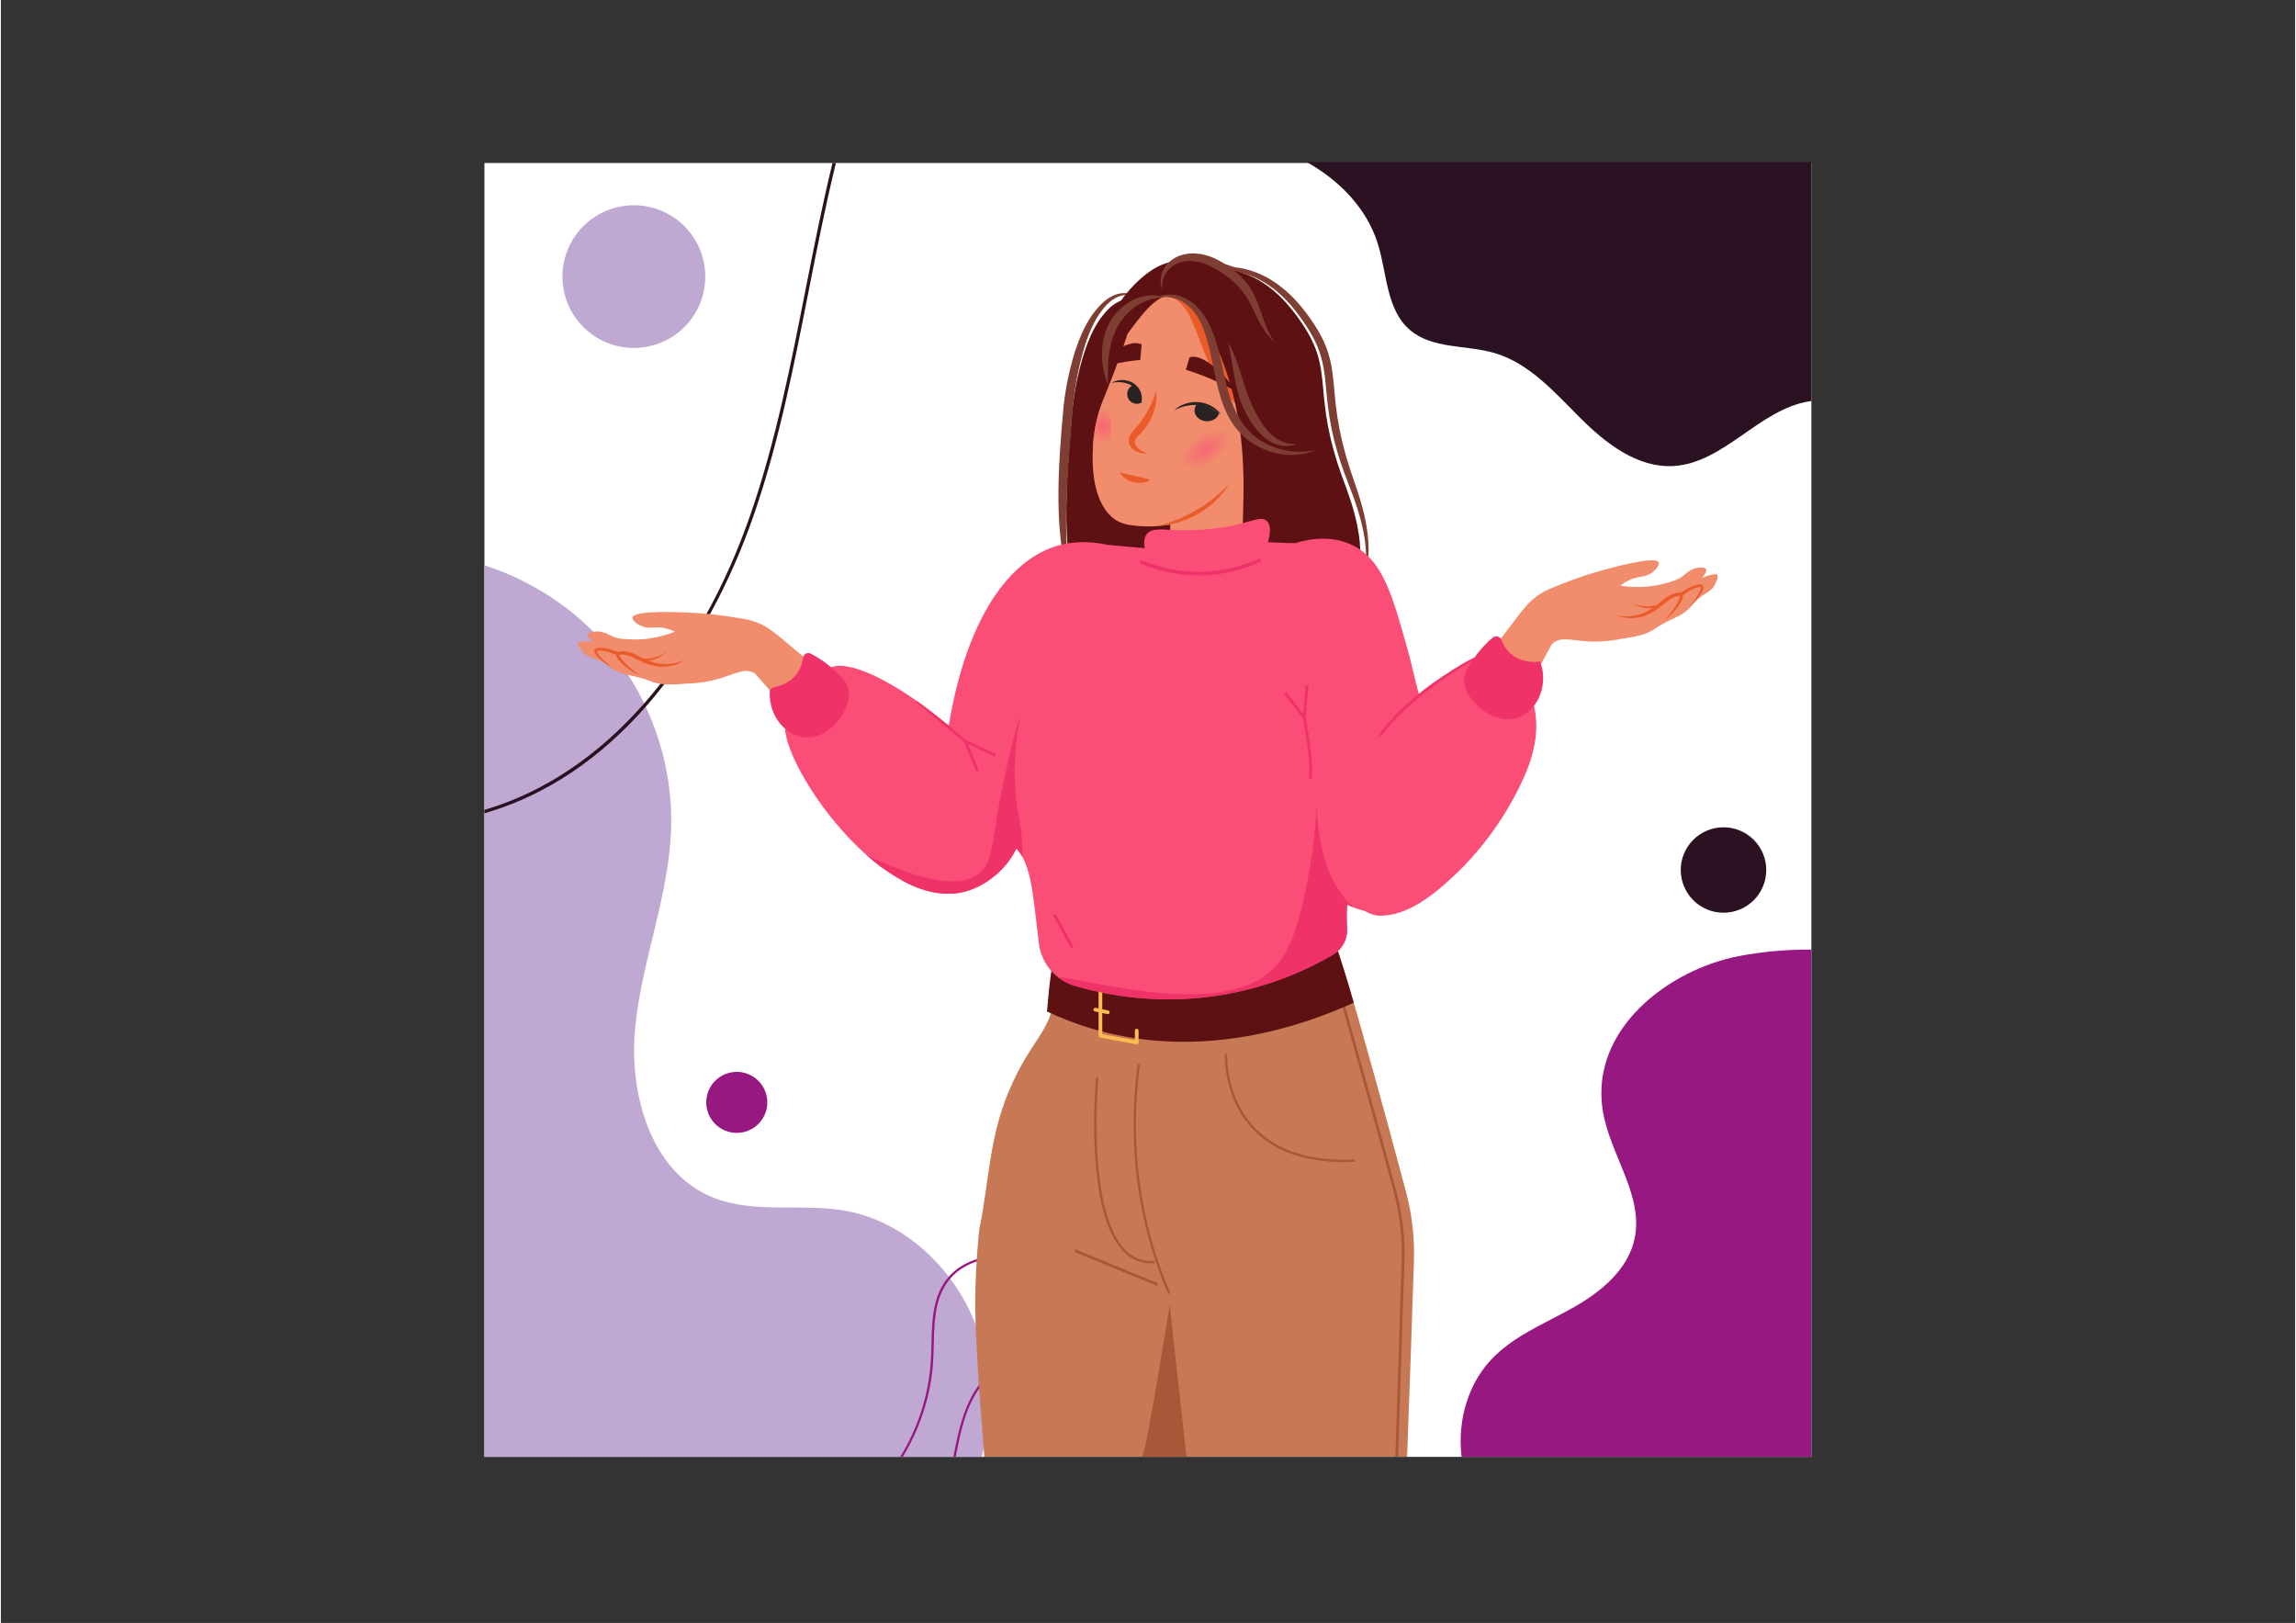 <svg xmlns="http://www.w3.org/2000/svg" xmlns:xlink="http://www.w3.org/1999/xlink" width="1122" zoomAndPan="magnify" viewBox="0 0 841.92 595.5" height="793" preserveAspectRatio="xMidYMid meet" version="1.0"><rect x="0" y="0" width="841.92" height="595.5" fill="#333333" stroke="none"/><defs><g/><clipPath id="c570649d43"><path d="M 177.359 59.461 L 664.492 59.461 L 664.492 534.555 L 177.359 534.555 Z M 177.359 59.461 " clip-rule="nonzero"/></clipPath><clipPath id="c0612dbfa0"><path d="M 479 59.461 L 664.492 59.461 L 664.492 172 L 479 172 Z M 479 59.461 " clip-rule="nonzero"/></clipPath><clipPath id="475c842334"><path d="M 177.359 207 L 363 207 L 363 534.555 L 177.359 534.555 Z M 177.359 207 " clip-rule="nonzero"/></clipPath><clipPath id="34b250505b"><path d="M 535 348 L 664.492 348 L 664.492 534.555 L 535 534.555 Z M 535 348 " clip-rule="nonzero"/></clipPath><clipPath id="902ea5a223"><path d="M 177.359 59.461 L 307 59.461 L 307 299 L 177.359 299 Z M 177.359 59.461 " clip-rule="nonzero"/></clipPath><clipPath id="3d8c9e14d7"><path d="M 330 460 L 442 460 L 442 534.555 L 330 534.555 Z M 330 460 " clip-rule="nonzero"/></clipPath><clipPath id="0bf2bdccc3"><path d="M 349 496 L 429 496 L 429 534.555 L 349 534.555 Z M 349 496 " clip-rule="nonzero"/></clipPath><clipPath id="bb5da6eb45"><path d="M 372 520 L 402 520 L 402 534.555 L 372 534.555 Z M 372 520 " clip-rule="nonzero"/></clipPath><clipPath id="afb0dd7c86"><path d="M 432.477 157 L 451.551 157 L 451.551 172.902 L 432.477 172.902 Z M 432.477 157 " clip-rule="nonzero"/></clipPath><clipPath id="3dc9255568"><path d="M 437.156 172.293 C 435.469 172.293 434.121 171.77 433.422 170.688 C 431.773 168.141 434.324 163.473 439.125 160.262 C 441.887 158.418 444.789 157.453 447.07 157.453 C 448.754 157.453 450.102 157.977 450.805 159.062 C 452.449 161.609 449.898 166.277 445.098 169.488 C 442.34 171.332 439.438 172.293 437.156 172.293 " clip-rule="nonzero"/></clipPath><clipPath id="07e85890dd"><path d="M 437.156 172.293 C 435.469 172.293 434.121 171.77 433.422 170.688 C 431.773 168.141 434.324 163.473 439.125 160.262 C 441.887 158.418 444.789 157.453 447.07 157.453 C 448.754 157.453 450.102 157.977 450.805 159.062 C 452.449 161.609 449.898 166.277 445.098 169.488 C 442.34 171.332 439.438 172.293 437.156 172.293 " clip-rule="nonzero"/></clipPath><clipPath id="0e544d2de8"><path d="M 425.066 161.941 L 438.02 181.949 L 459.16 167.809 L 446.203 147.801 Z M 425.066 161.941 " clip-rule="nonzero"/></clipPath><radialGradient gradientTransform="matrix(1.09, -0.729, 0.375, 0.578, 442.113, 164.875)" gradientUnits="userSpaceOnUse" r="7.975" cx="0" id="b7d7675575" cy="0" fx="0" fy="0"><stop stop-opacity="1" stop-color="rgb(96.899%, 40.195%, 45.099%)" offset="0"/><stop stop-opacity="1" stop-color="rgb(96.899%, 40.401%, 45.099%)" offset="0.016"/><stop stop-opacity="1" stop-color="rgb(96.899%, 40.605%, 45.099%)" offset="0.027"/><stop stop-opacity="1" stop-color="rgb(96.899%, 40.799%, 45.099%)" offset="0.039"/><stop stop-opacity="1" stop-color="rgb(96.899%, 40.99%, 45.099%)" offset="0.051"/><stop stop-opacity="1" stop-color="rgb(96.895%, 41.19%, 45.094%)" offset="0.062"/><stop stop-opacity="1" stop-color="rgb(96.696%, 41.199%, 44.896%)" offset="0.074"/><stop stop-opacity="1" stop-color="rgb(96.5%, 41.393%, 44.699%)" offset="0.086"/><stop stop-opacity="1" stop-color="rgb(96.5%, 41.6%, 44.699%)" offset="0.098"/><stop stop-opacity="1" stop-color="rgb(96.5%, 41.806%, 44.699%)" offset="0.109"/><stop stop-opacity="1" stop-color="rgb(96.5%, 42.134%, 44.699%)" offset="0.121"/><stop stop-opacity="1" stop-color="rgb(96.5%, 42.433%, 44.699%)" offset="0.148"/><stop stop-opacity="1" stop-color="rgb(96.5%, 42.781%, 44.699%)" offset="0.172"/><stop stop-opacity="1" stop-color="rgb(96.5%, 43.066%, 44.699%)" offset="0.195"/><stop stop-opacity="1" stop-color="rgb(96.5%, 43.265%, 44.699%)" offset="0.207"/><stop stop-opacity="1" stop-color="rgb(96.469%, 43.46%, 44.669%)" offset="0.219"/><stop stop-opacity="1" stop-color="rgb(96.336%, 43.661%, 44.537%)" offset="0.23"/><stop stop-opacity="1" stop-color="rgb(96.167%, 43.864%, 44.366%)" offset="0.242"/><stop stop-opacity="1" stop-color="rgb(96.1%, 44.138%, 44.299%)" offset="0.254"/><stop stop-opacity="1" stop-color="rgb(96.1%, 44.504%, 44.299%)" offset="0.273"/><stop stop-opacity="1" stop-color="rgb(96.1%, 44.699%, 44.299%)" offset="0.293"/><stop stop-opacity="1" stop-color="rgb(96.1%, 44.775%, 44.299%)" offset="0.312"/><stop stop-opacity="1" stop-color="rgb(96.1%, 44.936%, 44.299%)" offset="0.32"/><stop stop-opacity="1" stop-color="rgb(96.1%, 45.097%, 44.299%)" offset="0.328"/><stop stop-opacity="1" stop-color="rgb(96.1%, 45.338%, 44.299%)" offset="0.336"/><stop stop-opacity="1" stop-color="rgb(96.1%, 45.538%, 44.299%)" offset="0.355"/><stop stop-opacity="1" stop-color="rgb(96.1%, 45.657%, 44.299%)" offset="0.375"/><stop stop-opacity="1" stop-color="rgb(96.1%, 45.917%, 44.299%)" offset="0.383"/><stop stop-opacity="1" stop-color="rgb(95.999%, 46.199%, 44.199%)" offset="0.398"/><stop stop-opacity="1" stop-color="rgb(95.798%, 46.396%, 43.999%)" offset="0.414"/><stop stop-opacity="1" stop-color="rgb(95.699%, 46.59%, 43.9%)" offset="0.43"/><stop stop-opacity="1" stop-color="rgb(95.699%, 46.791%, 43.9%)" offset="0.438"/><stop stop-opacity="1" stop-color="rgb(95.699%, 46.997%, 43.9%)" offset="0.445"/><stop stop-opacity="1" stop-color="rgb(95.699%, 47.2%, 43.9%)" offset="0.461"/><stop stop-opacity="1" stop-color="rgb(95.699%, 47.473%, 43.9%)" offset="0.477"/><stop stop-opacity="1" stop-color="rgb(95.699%, 47.722%, 43.9%)" offset="0.508"/><stop stop-opacity="1" stop-color="rgb(95.699%, 47.87%, 43.9%)" offset="0.52"/><stop stop-opacity="1" stop-color="rgb(95.699%, 48.07%, 43.9%)" offset="0.531"/><stop stop-opacity="1" stop-color="rgb(95.699%, 48.26%, 43.9%)" offset="0.543"/><stop stop-opacity="1" stop-color="rgb(95.636%, 48.46%, 43.837%)" offset="0.555"/><stop stop-opacity="1" stop-color="rgb(95.436%, 48.73%, 43.637%)" offset="0.566"/><stop stop-opacity="1" stop-color="rgb(95.299%, 48.962%, 43.5%)" offset="0.59"/><stop stop-opacity="1" stop-color="rgb(95.299%, 49.162%, 43.5%)" offset="0.602"/><stop stop-opacity="1" stop-color="rgb(95.299%, 49.365%, 43.5%)" offset="0.613"/><stop stop-opacity="1" stop-color="rgb(95.299%, 49.564%, 43.5%)" offset="0.625"/><stop stop-opacity="1" stop-color="rgb(95.299%, 49.849%, 43.5%)" offset="0.637"/><stop stop-opacity="1" stop-color="rgb(95.299%, 50.117%, 43.5%)" offset="0.656"/><stop stop-opacity="1" stop-color="rgb(95.299%, 50.319%, 43.5%)" offset="0.676"/><stop stop-opacity="1" stop-color="rgb(95.299%, 50.618%, 43.5%)" offset="0.695"/><stop stop-opacity="1" stop-color="rgb(95.299%, 50.899%, 43.5%)" offset="0.711"/><stop stop-opacity="1" stop-color="rgb(95.197%, 51.102%, 43.398%)" offset="0.727"/><stop stop-opacity="1" stop-color="rgb(94.997%, 51.302%, 43.198%)" offset="0.742"/><stop stop-opacity="1" stop-color="rgb(94.899%, 51.463%, 43.1%)" offset="0.758"/><stop stop-opacity="1" stop-color="rgb(94.899%, 51.663%, 43.1%)" offset="0.77"/><stop stop-opacity="1" stop-color="rgb(94.899%, 51.962%, 43.1%)" offset="0.781"/><stop stop-opacity="1" stop-color="rgb(94.899%, 52.286%, 43.1%)" offset="0.809"/><stop stop-opacity="1" stop-color="rgb(94.899%, 52.637%, 43.1%)" offset="0.832"/><stop stop-opacity="1" stop-color="rgb(94.899%, 52.863%, 43.1%)" offset="0.852"/><stop stop-opacity="1" stop-color="rgb(94.899%, 53.047%, 43.1%)" offset="0.867"/><stop stop-opacity="1" stop-color="rgb(94.899%, 53.384%, 43.1%)" offset="0.883"/><stop stop-opacity="1" stop-color="rgb(94.733%, 53.636%, 42.932%)" offset="0.895"/><stop stop-opacity="1" stop-color="rgb(94.533%, 53.862%, 42.732%)" offset="0.918"/><stop stop-opacity="1" stop-color="rgb(94.499%, 54.134%, 42.699%)" offset="0.938"/><stop stop-opacity="1" stop-color="rgb(94.499%, 54.405%, 42.699%)" offset="0.945"/><stop stop-opacity="1" stop-color="rgb(94.499%, 54.733%, 42.699%)" offset="0.957"/><stop stop-opacity="1" stop-color="rgb(94.499%, 54.9%, 42.699%)" offset="1"/></radialGradient><clipPath id="ef315f7d60"><path d="M 400.684 157 L 401.594 157 L 401.594 164.73 L 400.684 164.73 Z M 400.684 157 " clip-rule="nonzero"/></clipPath><clipPath id="10b1bda0e3"><path d="M 400.766 164.031 C 400.742 164.012 400.711 163.992 400.684 163.965 C 400.863 161.07 401.168 159.168 401.168 159.168 C 401.273 158.523 401.379 157.922 401.492 157.352 C 401.258 158.832 400.941 161.195 400.766 164.031 " clip-rule="nonzero"/></clipPath><clipPath id="f24611426c"><path d="M 400.766 164.031 C 400.742 164.012 400.711 163.992 400.684 163.965 C 400.863 161.07 401.168 159.168 401.168 159.168 C 401.273 158.523 401.379 157.922 401.492 157.352 C 401.258 158.832 400.941 161.195 400.766 164.031 " clip-rule="nonzero"/></clipPath><clipPath id="06b2bff565"><path d="M 400.695 157.258 L 399.902 163.938 L 401.48 164.125 L 402.273 157.445 Z M 400.695 157.258 " clip-rule="nonzero"/></clipPath><radialGradient gradientTransform="matrix(0.986, 0.117, -0.119, 1, 404.588, 156.205)" gradientUnits="userSpaceOnUse" r="6.607" cx="0" id="98a47f2076" cy="0" fx="0" fy="0"><stop stop-opacity="1" stop-color="rgb(74.5%, 21.394%, 31.4%)" offset="0"/><stop stop-opacity="1" stop-color="rgb(74.5%, 21.6%, 31.4%)" offset="0.016"/><stop stop-opacity="1" stop-color="rgb(74.5%, 21.805%, 31.4%)" offset="0.027"/><stop stop-opacity="1" stop-color="rgb(74.5%, 21.999%, 31.4%)" offset="0.039"/><stop stop-opacity="1" stop-color="rgb(74.5%, 22.191%, 31.4%)" offset="0.051"/><stop stop-opacity="1" stop-color="rgb(74.495%, 22.391%, 31.395%)" offset="0.062"/><stop stop-opacity="1" stop-color="rgb(74.297%, 22.4%, 31.197%)" offset="0.074"/><stop stop-opacity="1" stop-color="rgb(74.1%, 22.545%, 31%)" offset="0.086"/><stop stop-opacity="1" stop-color="rgb(74.1%, 22.701%, 31%)" offset="0.098"/><stop stop-opacity="1" stop-color="rgb(74.1%, 22.905%, 31%)" offset="0.109"/><stop stop-opacity="1" stop-color="rgb(74.1%, 23.233%, 31%)" offset="0.121"/><stop stop-opacity="1" stop-color="rgb(74.1%, 23.468%, 31%)" offset="0.148"/><stop stop-opacity="1" stop-color="rgb(74.1%, 23.666%, 31%)" offset="0.16"/><stop stop-opacity="1" stop-color="rgb(74.1%, 23.863%, 31%)" offset="0.172"/><stop stop-opacity="1" stop-color="rgb(74.1%, 24.063%, 31%)" offset="0.184"/><stop stop-opacity="1" stop-color="rgb(74.1%, 24.266%, 31%)" offset="0.195"/><stop stop-opacity="1" stop-color="rgb(74.1%, 24.464%, 31%)" offset="0.207"/><stop stop-opacity="1" stop-color="rgb(74.069%, 24.66%, 30.969%)" offset="0.219"/><stop stop-opacity="1" stop-color="rgb(73.936%, 24.861%, 30.836%)" offset="0.23"/><stop stop-opacity="1" stop-color="rgb(73.767%, 25.066%, 30.667%)" offset="0.242"/><stop stop-opacity="1" stop-color="rgb(73.7%, 25.337%, 30.6%)" offset="0.254"/><stop stop-opacity="1" stop-color="rgb(73.7%, 25.703%, 30.6%)" offset="0.273"/><stop stop-opacity="1" stop-color="rgb(73.7%, 25.899%, 30.6%)" offset="0.293"/><stop stop-opacity="1" stop-color="rgb(73.7%, 25.975%, 30.6%)" offset="0.312"/><stop stop-opacity="1" stop-color="rgb(73.7%, 26.135%, 30.6%)" offset="0.32"/><stop stop-opacity="1" stop-color="rgb(73.7%, 26.297%, 30.6%)" offset="0.328"/><stop stop-opacity="1" stop-color="rgb(73.7%, 26.538%, 30.6%)" offset="0.336"/><stop stop-opacity="1" stop-color="rgb(73.7%, 26.74%, 30.6%)" offset="0.355"/><stop stop-opacity="1" stop-color="rgb(73.7%, 26.857%, 30.6%)" offset="0.375"/><stop stop-opacity="1" stop-color="rgb(73.7%, 27.116%, 30.6%)" offset="0.383"/><stop stop-opacity="1" stop-color="rgb(73.598%, 27.399%, 30.498%)" offset="0.398"/><stop stop-opacity="1" stop-color="rgb(73.398%, 27.571%, 30.298%)" offset="0.414"/><stop stop-opacity="1" stop-color="rgb(73.299%, 27.818%, 30.199%)" offset="0.43"/><stop stop-opacity="1" stop-color="rgb(73.299%, 28.096%, 30.199%)" offset="0.445"/><stop stop-opacity="1" stop-color="rgb(73.299%, 28.3%, 30.199%)" offset="0.461"/><stop stop-opacity="1" stop-color="rgb(73.299%, 28.5%, 30.199%)" offset="0.477"/><stop stop-opacity="1" stop-color="rgb(73.299%, 28.697%, 30.199%)" offset="0.492"/><stop stop-opacity="1" stop-color="rgb(73.299%, 28.897%, 30.199%)" offset="0.508"/><stop stop-opacity="1" stop-color="rgb(73.299%, 29.07%, 30.199%)" offset="0.52"/><stop stop-opacity="1" stop-color="rgb(73.299%, 29.269%, 30.199%)" offset="0.531"/><stop stop-opacity="1" stop-color="rgb(73.299%, 29.46%, 30.199%)" offset="0.543"/><stop stop-opacity="1" stop-color="rgb(73.236%, 29.66%, 30.136%)" offset="0.555"/><stop stop-opacity="1" stop-color="rgb(73.036%, 29.93%, 29.936%)" offset="0.566"/><stop stop-opacity="1" stop-color="rgb(72.899%, 30.162%, 29.799%)" offset="0.59"/><stop stop-opacity="1" stop-color="rgb(72.899%, 30.363%, 29.799%)" offset="0.602"/><stop stop-opacity="1" stop-color="rgb(72.899%, 30.565%, 29.799%)" offset="0.613"/><stop stop-opacity="1" stop-color="rgb(72.899%, 30.763%, 29.799%)" offset="0.625"/><stop stop-opacity="1" stop-color="rgb(72.899%, 31.049%, 29.799%)" offset="0.637"/><stop stop-opacity="1" stop-color="rgb(72.899%, 31.317%, 29.799%)" offset="0.656"/><stop stop-opacity="1" stop-color="rgb(72.899%, 31.519%, 29.799%)" offset="0.676"/><stop stop-opacity="1" stop-color="rgb(72.899%, 31.818%, 29.799%)" offset="0.695"/><stop stop-opacity="1" stop-color="rgb(72.899%, 32.098%, 29.799%)" offset="0.711"/><stop stop-opacity="1" stop-color="rgb(72.797%, 32.275%, 29.697%)" offset="0.727"/><stop stop-opacity="1" stop-color="rgb(72.597%, 32.426%, 29.497%)" offset="0.742"/><stop stop-opacity="1" stop-color="rgb(72.499%, 32.564%, 29.399%)" offset="0.758"/><stop stop-opacity="1" stop-color="rgb(72.499%, 32.764%, 29.399%)" offset="0.77"/><stop stop-opacity="1" stop-color="rgb(72.499%, 33.063%, 29.399%)" offset="0.781"/><stop stop-opacity="1" stop-color="rgb(72.499%, 33.325%, 29.399%)" offset="0.809"/><stop stop-opacity="1" stop-color="rgb(72.499%, 33.603%, 29.399%)" offset="0.82"/><stop stop-opacity="1" stop-color="rgb(72.499%, 33.939%, 29.399%)" offset="0.84"/><stop stop-opacity="1" stop-color="rgb(72.499%, 34.149%, 29.399%)" offset="0.859"/><stop stop-opacity="1" stop-color="rgb(72.499%, 34.297%, 29.399%)" offset="0.875"/><stop stop-opacity="1" stop-color="rgb(72.499%, 34.584%, 29.399%)" offset="0.883"/><stop stop-opacity="1" stop-color="rgb(72.374%, 34.836%, 29.233%)" offset="0.895"/><stop stop-opacity="1" stop-color="rgb(72.224%, 35.062%, 29.033%)" offset="0.918"/><stop stop-opacity="1" stop-color="rgb(72.198%, 35.333%, 28.999%)" offset="0.938"/><stop stop-opacity="1" stop-color="rgb(72.198%, 35.605%, 28.999%)" offset="0.945"/><stop stop-opacity="1" stop-color="rgb(72.198%, 35.933%, 28.999%)" offset="0.957"/><stop stop-opacity="1" stop-color="rgb(72.198%, 36.099%, 28.999%)" offset="1"/></radialGradient><clipPath id="138cb05b65"><path d="M 400.684 147 L 407.949 147 L 407.949 165 L 400.684 165 Z M 400.684 147 " clip-rule="nonzero"/></clipPath><clipPath id="512f3c3c70"><path d="M 403.188 164.969 C 402.379 164.969 401.559 164.633 400.766 164.031 C 400.941 161.195 401.258 158.832 401.492 157.352 C 402.199 153.75 403.086 151.422 404.551 147.254 C 405.645 148.863 406.535 151.008 407.031 153.445 C 408.188 159.148 406.738 164.273 403.793 164.902 C 403.59 164.945 403.391 164.969 403.188 164.969 " clip-rule="nonzero"/></clipPath><clipPath id="ed8903bc8a"><path d="M 403.188 164.969 C 402.379 164.969 401.559 164.633 400.766 164.031 C 400.941 161.195 401.258 158.832 401.492 157.352 C 402.199 153.75 403.086 151.422 404.551 147.254 C 405.645 148.863 406.535 151.008 407.031 153.445 C 408.188 159.148 406.738 164.273 403.793 164.902 C 403.59 164.945 403.391 164.969 403.188 164.969 " clip-rule="nonzero"/></clipPath><clipPath id="51549284c4"><path d="M 400.867 146.387 L 398.691 164.719 L 408.086 165.836 L 410.266 147.5 Z M 400.867 146.387 " clip-rule="nonzero"/></clipPath><radialGradient gradientTransform="matrix(0.986, 0.117, -0.119, 1, 404.588, 156.205)" gradientUnits="userSpaceOnUse" r="6.607" cx="0" id="58b91de482" cy="0" fx="0" fy="0"><stop stop-opacity="1" stop-color="rgb(96.899%, 40.195%, 45.099%)" offset="0"/><stop stop-opacity="1" stop-color="rgb(96.899%, 40.401%, 45.099%)" offset="0.016"/><stop stop-opacity="1" stop-color="rgb(96.899%, 40.605%, 45.099%)" offset="0.027"/><stop stop-opacity="1" stop-color="rgb(96.899%, 40.799%, 45.099%)" offset="0.039"/><stop stop-opacity="1" stop-color="rgb(96.899%, 40.99%, 45.099%)" offset="0.051"/><stop stop-opacity="1" stop-color="rgb(96.895%, 41.19%, 45.094%)" offset="0.062"/><stop stop-opacity="1" stop-color="rgb(96.696%, 41.199%, 44.896%)" offset="0.074"/><stop stop-opacity="1" stop-color="rgb(96.5%, 41.393%, 44.699%)" offset="0.086"/><stop stop-opacity="1" stop-color="rgb(96.5%, 41.6%, 44.699%)" offset="0.098"/><stop stop-opacity="1" stop-color="rgb(96.5%, 41.806%, 44.699%)" offset="0.109"/><stop stop-opacity="1" stop-color="rgb(96.5%, 42.134%, 44.699%)" offset="0.121"/><stop stop-opacity="1" stop-color="rgb(96.5%, 42.433%, 44.699%)" offset="0.148"/><stop stop-opacity="1" stop-color="rgb(96.5%, 42.781%, 44.699%)" offset="0.172"/><stop stop-opacity="1" stop-color="rgb(96.5%, 43.066%, 44.699%)" offset="0.195"/><stop stop-opacity="1" stop-color="rgb(96.5%, 43.265%, 44.699%)" offset="0.207"/><stop stop-opacity="1" stop-color="rgb(96.469%, 43.46%, 44.669%)" offset="0.219"/><stop stop-opacity="1" stop-color="rgb(96.336%, 43.661%, 44.537%)" offset="0.23"/><stop stop-opacity="1" stop-color="rgb(96.167%, 43.864%, 44.366%)" offset="0.242"/><stop stop-opacity="1" stop-color="rgb(96.1%, 44.138%, 44.299%)" offset="0.254"/><stop stop-opacity="1" stop-color="rgb(96.1%, 44.504%, 44.299%)" offset="0.273"/><stop stop-opacity="1" stop-color="rgb(96.1%, 44.699%, 44.299%)" offset="0.293"/><stop stop-opacity="1" stop-color="rgb(96.1%, 44.775%, 44.299%)" offset="0.312"/><stop stop-opacity="1" stop-color="rgb(96.1%, 44.936%, 44.299%)" offset="0.32"/><stop stop-opacity="1" stop-color="rgb(96.1%, 45.097%, 44.299%)" offset="0.328"/><stop stop-opacity="1" stop-color="rgb(96.1%, 45.338%, 44.299%)" offset="0.336"/><stop stop-opacity="1" stop-color="rgb(96.1%, 45.538%, 44.299%)" offset="0.355"/><stop stop-opacity="1" stop-color="rgb(96.1%, 45.657%, 44.299%)" offset="0.375"/><stop stop-opacity="1" stop-color="rgb(96.1%, 45.917%, 44.299%)" offset="0.383"/><stop stop-opacity="1" stop-color="rgb(95.999%, 46.199%, 44.199%)" offset="0.398"/><stop stop-opacity="1" stop-color="rgb(95.798%, 46.396%, 43.999%)" offset="0.414"/><stop stop-opacity="1" stop-color="rgb(95.699%, 46.59%, 43.9%)" offset="0.43"/><stop stop-opacity="1" stop-color="rgb(95.699%, 46.791%, 43.9%)" offset="0.438"/><stop stop-opacity="1" stop-color="rgb(95.699%, 46.997%, 43.9%)" offset="0.445"/><stop stop-opacity="1" stop-color="rgb(95.699%, 47.2%, 43.9%)" offset="0.461"/><stop stop-opacity="1" stop-color="rgb(95.699%, 47.473%, 43.9%)" offset="0.477"/><stop stop-opacity="1" stop-color="rgb(95.699%, 47.722%, 43.9%)" offset="0.508"/><stop stop-opacity="1" stop-color="rgb(95.699%, 47.87%, 43.9%)" offset="0.52"/><stop stop-opacity="1" stop-color="rgb(95.699%, 48.07%, 43.9%)" offset="0.531"/><stop stop-opacity="1" stop-color="rgb(95.699%, 48.26%, 43.9%)" offset="0.543"/><stop stop-opacity="1" stop-color="rgb(95.636%, 48.46%, 43.837%)" offset="0.555"/><stop stop-opacity="1" stop-color="rgb(95.436%, 48.73%, 43.637%)" offset="0.566"/><stop stop-opacity="1" stop-color="rgb(95.299%, 48.962%, 43.5%)" offset="0.59"/><stop stop-opacity="1" stop-color="rgb(95.299%, 49.162%, 43.5%)" offset="0.602"/><stop stop-opacity="1" stop-color="rgb(95.299%, 49.365%, 43.5%)" offset="0.613"/><stop stop-opacity="1" stop-color="rgb(95.299%, 49.564%, 43.5%)" offset="0.625"/><stop stop-opacity="1" stop-color="rgb(95.299%, 49.849%, 43.5%)" offset="0.637"/><stop stop-opacity="1" stop-color="rgb(95.299%, 50.117%, 43.5%)" offset="0.656"/><stop stop-opacity="1" stop-color="rgb(95.299%, 50.319%, 43.5%)" offset="0.676"/><stop stop-opacity="1" stop-color="rgb(95.299%, 50.618%, 43.5%)" offset="0.695"/><stop stop-opacity="1" stop-color="rgb(95.299%, 50.899%, 43.5%)" offset="0.711"/><stop stop-opacity="1" stop-color="rgb(95.197%, 51.102%, 43.398%)" offset="0.727"/><stop stop-opacity="1" stop-color="rgb(94.997%, 51.302%, 43.198%)" offset="0.742"/><stop stop-opacity="1" stop-color="rgb(94.899%, 51.463%, 43.1%)" offset="0.758"/><stop stop-opacity="1" stop-color="rgb(94.899%, 51.663%, 43.1%)" offset="0.77"/><stop stop-opacity="1" stop-color="rgb(94.899%, 51.962%, 43.1%)" offset="0.781"/><stop stop-opacity="1" stop-color="rgb(94.899%, 52.286%, 43.1%)" offset="0.809"/><stop stop-opacity="1" stop-color="rgb(94.899%, 52.637%, 43.1%)" offset="0.832"/><stop stop-opacity="1" stop-color="rgb(94.899%, 52.863%, 43.1%)" offset="0.852"/><stop stop-opacity="1" stop-color="rgb(94.899%, 53.047%, 43.1%)" offset="0.867"/><stop stop-opacity="1" stop-color="rgb(94.899%, 53.384%, 43.1%)" offset="0.883"/><stop stop-opacity="1" stop-color="rgb(94.733%, 53.636%, 42.932%)" offset="0.895"/><stop stop-opacity="1" stop-color="rgb(94.533%, 53.862%, 42.732%)" offset="0.918"/><stop stop-opacity="1" stop-color="rgb(94.499%, 54.134%, 42.699%)" offset="0.938"/><stop stop-opacity="1" stop-color="rgb(94.499%, 54.405%, 42.699%)" offset="0.945"/><stop stop-opacity="1" stop-color="rgb(94.499%, 54.733%, 42.699%)" offset="0.957"/><stop stop-opacity="1" stop-color="rgb(94.499%, 54.9%, 42.699%)" offset="1"/></radialGradient><clipPath id="c71774bb55"><path d="M 357.086 339.129 L 454 339.129 L 454 534.512 L 357.086 534.512 Z M 357.086 339.129 " clip-rule="nonzero"/></clipPath><clipPath id="19d673fc5e"><path d="M 386.152 299.164 L 518.766 299.164 L 518.766 534.512 L 386.152 534.512 Z M 386.152 299.164 " clip-rule="nonzero"/></clipPath><clipPath id="123b2be65b"><path d="M 489 358.207 L 515.133 358.207 L 515.133 534.512 L 489 534.512 Z M 489 358.207 " clip-rule="nonzero"/></clipPath><clipPath id="2223af60f2"><path d="M 418 478.105 L 435.199 478.105 L 435.199 534.512 L 418 534.512 Z M 418 478.105 " clip-rule="nonzero"/></clipPath><clipPath id="cf473540b2"><path d="M 425 92.699 L 468 92.699 L 468 126 L 425 126 Z M 425 92.699 " clip-rule="nonzero"/></clipPath><clipPath id="9feab6fc9a"><path d="M 211.09 224 L 305 224 L 305 259 L 211.09 259 Z M 211.09 224 " clip-rule="nonzero"/></clipPath><clipPath id="faa59042b0"><path d="M 543 205 L 630.023 205 L 630.023 251.93 L 543 251.93 Z M 543 205 " clip-rule="nonzero"/></clipPath></defs><g fill="#000000" fill-opacity="1"><g transform="translate(391.553, 482.493)"><g/></g></g><g clip-path="url(#c570649d43)"><path fill="#ffffff" d="M 177.453 59.805 L 664.398 59.805 L 664.398 534.555 L 177.453 534.555 Z M 177.453 59.805 " fill-opacity="1" fill-rule="nonzero"/></g><g clip-path="url(#c0612dbfa0)"><path fill="#2b1222" d="M 664.398 59.461 L 664.398 147.156 C 664.172 147.191 663.965 147.227 663.742 147.242 C 645.293 150.102 632.395 169.949 613.754 171 C 600.512 171.738 588.871 162.645 579.508 153.273 C 570.129 143.902 560.887 133.289 548.16 129.551 C 537.711 126.469 525.297 128.156 517.039 121.043 C 508.363 113.566 508.711 100.355 505.297 89.434 C 501.227 76.426 491.227 66.211 479.207 59.461 Z M 664.398 59.461 " fill-opacity="1" fill-rule="nonzero"/></g><g clip-path="url(#475c842334)"><path fill="#bfa8d1" d="M 359.938 534.555 L 177.453 534.555 L 177.453 207.43 C 194.816 212.996 210.648 223.383 222.492 237.266 C 227.891 243.59 232.441 250.617 236.062 258.109 C 236.254 258.508 236.441 258.902 236.633 259.316 C 243.098 273.164 246.41 288.531 245.961 303.812 C 245.254 328.445 235.355 351.941 232.82 376.453 C 230.285 400.965 238.27 429.887 261.066 439.293 C 276.465 445.633 294.156 441.273 310.52 444.375 C 314.227 445.082 317.828 446.184 321.297 447.613 C 321.676 447.77 322.055 447.922 322.418 448.098 C 332.383 452.488 341.125 459.707 347.832 468.457 C 348.004 468.68 348.176 468.906 348.352 469.145 C 350.523 472.039 352.473 475.105 354.18 478.293 C 354.645 479.172 355.094 480.066 355.523 480.965 C 355.711 481.344 355.887 481.738 356.059 482.117 C 359.316 489.23 361.316 496.812 362.18 504.547 C 362.215 504.906 362.266 505.25 362.281 505.613 C 363.266 515.262 362.422 525.113 359.938 534.555 Z M 359.938 534.555 " fill-opacity="1" fill-rule="nonzero"/></g><g clip-path="url(#34b250505b)"><path fill="#971881" d="M 664.398 348.445 L 664.398 534.555 L 536.023 534.555 C 534.402 521.066 538.523 506.785 548.402 497.344 C 549.109 496.672 549.836 496.02 550.574 495.398 C 550.887 495.121 551.215 494.863 551.543 494.605 C 559.301 488.387 568.785 484.461 577.492 479.5 C 587.406 473.848 597.082 465.77 599.496 454.641 C 603.012 438.449 590.184 423.395 587.77 407.012 C 583.422 377.52 612.031 355.711 637.98 350.785 C 645.758 349.305 655.035 348.324 664.398 348.445 Z M 664.398 348.445 " fill-opacity="1" fill-rule="nonzero"/></g><g clip-path="url(#902ea5a223)"><path fill="#2b1222" d="M 306.434 59.805 C 302.57 75.617 299.414 91.637 296.328 107.281 C 291.051 134.082 285.602 161.816 276.602 188.105 C 267.789 213.84 255.133 237.094 239.996 255.387 C 238.891 256.73 237.77 258.023 236.648 259.316 C 219.836 278.387 200.527 291.355 179.18 297.902 C 178.609 298.074 178.039 298.246 177.453 298.418 L 177.453 297.16 C 177.922 297.023 178.367 296.887 178.816 296.75 C 200.043 290.238 219.512 276.938 236.062 258.109 C 252.375 239.574 265.875 215.699 275.445 187.727 C 284.414 161.523 289.863 133.824 295.137 107.055 C 298.207 91.484 301.344 75.551 305.172 59.82 L 306.434 59.82 Z M 306.434 59.805 " fill-opacity="1" fill-rule="nonzero"/></g><g clip-path="url(#3d8c9e14d7)"><path fill="#971881" d="M 441.219 534.555 L 440.219 534.555 C 429.961 512.641 415.426 492.762 397.734 476.965 C 391.371 471.281 382.766 464.461 372.73 462.254 C 364.766 460.5 354.504 462.066 348.383 469.145 C 347.867 469.75 347.383 470.387 346.938 471.059 C 345.539 473.145 344.59 475.418 343.938 477.812 C 342.609 482.652 342.469 487.973 342.348 493.195 C 342.297 495.156 342.246 497.172 342.141 499.121 C 341.434 511.438 337.59 523.648 330.984 534.555 L 330.039 534.555 C 336.539 523.926 340.555 511.695 341.281 499.066 C 341.402 497.121 341.434 495.105 341.488 493.16 C 341.609 487.855 341.746 482.426 343.141 477.465 C 343.816 475.039 344.797 472.711 346.23 470.574 C 346.73 469.836 347.262 469.129 347.867 468.457 C 350.453 465.527 353.938 463.324 358.059 462.031 C 362.73 460.566 367.988 460.344 372.902 461.43 C 383.129 463.668 391.836 470.574 398.285 476.328 C 405.805 483.047 412.82 490.539 419.168 498.602 C 425.441 506.594 431.117 515.207 436.012 524.234 C 437.859 527.609 439.582 531.055 441.219 534.555 Z M 441.219 534.555 " fill-opacity="1" fill-rule="nonzero"/></g><g clip-path="url(#0bf2bdccc3)"><path fill="#971881" d="M 428.375 534.555 L 427.461 534.555 C 426.719 532.59 425.926 530.645 425.047 528.73 C 418.84 515.176 409.32 505.098 398.285 500.344 C 388.078 495.949 376.23 496.672 367.543 501.668 C 365.629 502.77 363.867 504.082 362.316 505.598 C 362.039 505.871 361.766 506.148 361.508 506.422 C 355.438 512.898 352.918 522.082 351.266 530.211 C 350.988 531.555 350.711 532.934 350.453 534.262 C 350.438 534.363 350.418 534.449 350.402 534.555 L 349.539 534.555 C 349.574 534.398 349.59 534.262 349.625 534.105 C 349.883 532.762 350.16 531.383 350.438 530.039 C 352.125 521.789 354.695 512.469 360.902 505.836 C 361.332 505.391 361.766 504.941 362.215 504.527 C 363.715 503.133 365.367 501.91 367.16 500.859 C 370.523 498.914 374.371 497.586 378.578 496.965 C 385.285 495.969 392.406 496.898 398.613 499.566 C 409.84 504.391 419.512 514.621 425.805 528.367 C 426.754 530.418 427.598 532.469 428.375 534.555 Z M 428.375 534.555 " fill-opacity="1" fill-rule="nonzero"/></g><g clip-path="url(#bb5da6eb45)"><path fill="#971881" d="M 401.871 534.555 L 400.992 534.555 C 400.148 531.727 398.992 528.988 397.215 526.613 C 394.129 522.496 388.078 519.359 382.938 521.684 C 379.18 523.391 377.078 527.336 375.25 531.23 C 374.73 532.332 374.215 533.434 373.715 534.555 L 372.781 534.555 C 373.336 533.312 373.902 532.09 374.488 530.867 C 376.387 526.836 378.594 522.734 382.613 520.91 C 388.164 518.414 394.629 521.719 397.922 526.094 C 399.805 528.645 401.012 531.574 401.871 534.555 Z M 401.871 534.555 " fill-opacity="1" fill-rule="nonzero"/></g><path fill="#971881" d="M 281.258 404.496 C 281.258 405.23 281.184 405.961 281.043 406.68 C 280.898 407.402 280.688 408.102 280.402 408.781 C 280.121 409.461 279.777 410.105 279.367 410.719 C 278.961 411.328 278.496 411.895 277.973 412.414 C 277.453 412.934 276.887 413.398 276.277 413.809 C 275.664 414.215 275.02 414.559 274.34 414.84 C 273.66 415.121 272.957 415.336 272.234 415.48 C 271.516 415.621 270.785 415.695 270.051 415.695 C 269.312 415.695 268.586 415.621 267.863 415.48 C 267.141 415.336 266.441 415.121 265.762 414.84 C 265.082 414.559 264.434 414.215 263.824 413.809 C 263.211 413.398 262.645 412.934 262.125 412.414 C 261.605 411.895 261.141 411.328 260.73 410.719 C 260.32 410.105 259.977 409.461 259.695 408.781 C 259.414 408.102 259.199 407.402 259.059 406.68 C 258.914 405.961 258.84 405.23 258.84 404.496 C 258.84 403.762 258.914 403.035 259.059 402.312 C 259.199 401.59 259.414 400.891 259.695 400.211 C 259.977 399.531 260.32 398.887 260.73 398.277 C 261.141 397.664 261.605 397.098 262.125 396.578 C 262.645 396.059 263.211 395.594 263.824 395.188 C 264.434 394.777 265.082 394.434 265.762 394.152 C 266.441 393.871 267.141 393.66 267.863 393.516 C 268.586 393.371 269.312 393.301 270.051 393.301 C 270.785 393.301 271.516 393.371 272.234 393.516 C 272.957 393.66 273.66 393.871 274.34 394.152 C 275.02 394.434 275.664 394.777 276.277 395.188 C 276.887 395.594 277.453 396.059 277.973 396.578 C 278.496 397.098 278.961 397.664 279.367 398.277 C 279.777 398.887 280.121 399.531 280.402 400.211 C 280.688 400.891 280.898 401.59 281.043 402.312 C 281.184 403.035 281.258 403.762 281.258 404.496 Z M 281.258 404.496 " fill-opacity="1" fill-rule="nonzero"/><path fill="#2b1222" d="M 647.844 319.227 C 647.844 320.258 647.742 321.277 647.543 322.285 C 647.34 323.297 647.043 324.277 646.648 325.227 C 646.254 326.18 645.77 327.082 645.199 327.938 C 644.625 328.793 643.977 329.586 643.246 330.312 C 642.52 331.039 641.727 331.691 640.871 332.262 C 640.012 332.832 639.109 333.316 638.156 333.711 C 637.207 334.105 636.223 334.402 635.215 334.602 C 634.203 334.805 633.184 334.902 632.152 334.902 C 631.121 334.902 630.102 334.805 629.09 334.602 C 628.082 334.402 627.098 334.105 626.148 333.711 C 625.195 333.316 624.293 332.832 623.434 332.262 C 622.578 331.691 621.785 331.039 621.059 330.312 C 620.328 329.586 619.68 328.793 619.105 327.938 C 618.535 327.082 618.051 326.18 617.656 325.227 C 617.262 324.277 616.965 323.297 616.762 322.285 C 616.562 321.277 616.461 320.258 616.461 319.227 C 616.461 318.199 616.562 317.18 616.762 316.172 C 616.965 315.16 617.262 314.18 617.656 313.23 C 618.051 312.277 618.535 311.375 619.105 310.52 C 619.68 309.664 620.328 308.871 621.059 308.145 C 621.785 307.414 622.578 306.766 623.434 306.195 C 624.293 305.621 625.195 305.141 626.148 304.746 C 627.098 304.352 628.082 304.055 629.09 303.855 C 630.102 303.652 631.121 303.551 632.152 303.551 C 633.184 303.551 634.203 303.652 635.215 303.855 C 636.223 304.055 637.207 304.352 638.156 304.746 C 639.109 305.141 640.012 305.621 640.871 306.195 C 641.727 306.766 642.52 307.414 643.246 308.145 C 643.977 308.871 644.625 309.664 645.199 310.52 C 645.77 311.375 646.254 312.277 646.648 313.23 C 647.043 314.18 647.34 315.16 647.543 316.172 C 647.742 317.18 647.844 318.199 647.844 319.227 Z M 647.844 319.227 " fill-opacity="1" fill-rule="nonzero"/><path fill="#bfa8d1" d="M 258.496 101.492 C 258.496 102.348 258.453 103.203 258.371 104.059 C 258.285 104.91 258.16 105.758 257.992 106.598 C 257.824 107.441 257.617 108.27 257.367 109.094 C 257.117 109.914 256.828 110.719 256.5 111.512 C 256.172 112.305 255.805 113.078 255.402 113.836 C 254.996 114.59 254.555 115.324 254.078 116.039 C 253.602 116.75 253.094 117.438 252.547 118.102 C 252.004 118.766 251.426 119.398 250.82 120.008 C 250.215 120.613 249.578 121.188 248.914 121.73 C 248.25 122.277 247.562 122.785 246.848 123.262 C 246.133 123.738 245.398 124.18 244.641 124.582 C 243.887 124.988 243.109 125.355 242.316 125.684 C 241.523 126.012 240.715 126.297 239.895 126.547 C 239.074 126.797 238.242 127.004 237.398 127.172 C 236.559 127.34 235.711 127.465 234.855 127.551 C 234 127.633 233.145 127.676 232.289 127.676 C 231.43 127.676 230.574 127.633 229.719 127.551 C 228.863 127.465 228.016 127.34 227.176 127.172 C 226.332 127.004 225.5 126.797 224.68 126.547 C 223.859 126.297 223.051 126.012 222.258 125.684 C 221.465 125.355 220.688 124.988 219.934 124.582 C 219.176 124.18 218.441 123.738 217.727 123.262 C 217.012 122.785 216.324 122.277 215.66 121.73 C 214.996 121.188 214.363 120.613 213.754 120.008 C 213.148 119.398 212.57 118.766 212.027 118.102 C 211.484 117.438 210.973 116.75 210.496 116.039 C 210.02 115.324 209.578 114.59 209.172 113.836 C 208.77 113.078 208.402 112.305 208.074 111.512 C 207.746 110.719 207.457 109.914 207.207 109.094 C 206.957 108.27 206.75 107.441 206.582 106.598 C 206.414 105.758 206.289 104.91 206.203 104.059 C 206.121 103.203 206.078 102.348 206.078 101.492 C 206.078 100.633 206.121 99.777 206.203 98.926 C 206.289 98.07 206.414 97.223 206.582 96.383 C 206.75 95.543 206.957 94.711 207.207 93.891 C 207.457 93.07 207.746 92.266 208.074 91.473 C 208.402 90.68 208.77 89.906 209.172 89.148 C 209.578 88.391 210.02 87.656 210.496 86.945 C 210.973 86.23 211.484 85.543 212.027 84.879 C 212.57 84.219 213.148 83.582 213.754 82.977 C 214.363 82.371 214.996 81.797 215.66 81.25 C 216.324 80.707 217.012 80.195 217.727 79.719 C 218.441 79.246 219.176 78.805 219.934 78.398 C 220.688 77.996 221.465 77.629 222.258 77.301 C 223.051 76.973 223.859 76.684 224.68 76.434 C 225.5 76.188 226.332 75.977 227.176 75.812 C 228.016 75.645 228.863 75.52 229.719 75.434 C 230.574 75.352 231.43 75.309 232.289 75.309 C 233.145 75.309 234 75.352 234.855 75.434 C 235.711 75.52 236.559 75.645 237.398 75.812 C 238.242 75.977 239.074 76.188 239.895 76.434 C 240.715 76.684 241.523 76.973 242.316 77.301 C 243.109 77.629 243.887 77.996 244.641 78.398 C 245.398 78.805 246.133 79.246 246.848 79.719 C 247.562 80.195 248.25 80.707 248.914 81.25 C 249.578 81.797 250.215 82.371 250.82 82.977 C 251.426 83.582 252.004 84.219 252.547 84.879 C 253.094 85.543 253.602 86.23 254.078 86.945 C 254.555 87.656 254.996 88.391 255.402 89.148 C 255.805 89.906 256.172 90.68 256.5 91.473 C 256.828 92.266 257.117 93.07 257.367 93.891 C 257.617 94.711 257.824 95.543 257.992 96.383 C 258.16 97.223 258.285 98.07 258.371 98.926 C 258.453 99.777 258.496 100.633 258.496 101.492 Z M 258.496 101.492 " fill-opacity="1" fill-rule="nonzero"/><path fill="#5e1113" d="M 456.422 217.809 C 463.645 212.027 479.723 199.164 483.293 175.77 C 483.402 175.035 483.461 174.547 483.539 173.926 C 484.785 164.309 487.215 145.52 476.84 127.457 C 465.609 107.91 445.984 100.828 437.441 101.707 C 431.129 102.352 427.906 104.262 427.906 104.262 C 424.078 106.531 423.188 109.02 419.473 109.891 C 417.91 110.258 416.938 110.09 415.949 109.926 C 415.055 109.777 414.141 109.629 412.773 109.871 C 408.527 110.617 405.805 113.961 404.336 115.777 C 395.266 126.988 393.145 150.906 393.145 150.906 C 391.039 174.645 388.141 209.672 397.312 220.098 C 399.203 222.246 401.301 223.391 401.301 223.391 C 404.613 223.52 410.656 223.688 419.273 223.676 C 422.207 223.676 424.469 224.082 426.734 224.496 C 429.277 224.957 431.836 225.418 435.371 225.293 C 442.441 225.047 446.723 223.602 449.828 222.086 C 452.371 220.848 454.379 219.441 456.422 217.809 " fill-opacity="1" fill-rule="nonzero"/><path fill="#7f3e33" d="M 418.043 108.031 C 417.496 108.199 416.934 108.324 416.352 108.371 C 415.773 108.414 415.188 108.375 414.621 108.32 C 414.051 108.262 413.5 108.207 412.953 108.219 C 412.41 108.238 411.875 108.316 411.348 108.449 C 409.223 108.969 407.379 110.215 405.867 111.777 C 405.109 112.559 404.43 113.414 403.762 114.312 C 403.422 114.762 403.117 115.207 402.805 115.656 C 402.52 116.129 402.215 116.582 401.945 117.062 C 400.867 118.984 399.934 120.996 399.121 123.062 C 398.305 125.129 397.629 127.262 397.035 129.414 C 396.449 131.566 395.906 133.742 395.449 135.938 C 394.988 138.133 394.598 140.344 394.266 142.559 C 394.098 143.668 393.938 144.777 393.793 145.887 L 393.41 149.348 L 393.43 149.199 C 392.938 155.047 392.441 160.879 392.012 166.711 C 391.582 172.547 391.238 178.375 391.035 184.207 C 390.938 187.117 390.879 190.031 390.922 192.941 C 390.961 195.852 391.035 198.762 391.285 201.652 C 391.539 204.539 391.875 207.434 392.547 210.25 C 393.215 213.059 394.145 215.852 395.883 218.238 C 394.84 217.195 393.977 215.969 393.277 214.652 C 392.93 213.996 392.609 213.316 392.32 212.633 C 392.031 211.945 391.77 211.254 391.512 210.551 C 391.258 209.848 391.07 209.133 390.844 208.418 C 390.66 207.699 390.457 206.977 390.293 206.254 C 389.953 204.805 389.664 203.344 389.438 201.879 C 388.523 196.008 388.176 190.082 388.105 184.172 C 388.035 178.266 388.25 172.363 388.602 166.484 C 388.957 160.605 389.453 154.742 390 148.898 L 390.023 148.75 C 389.996 148.887 390.023 148.723 390.027 148.668 L 390.441 145.434 C 390.609 144.293 390.781 143.148 390.988 142.016 C 391.398 139.75 391.875 137.492 392.418 135.25 C 393.5 130.766 394.906 126.336 396.805 122.09 C 397.758 119.965 398.906 117.926 400.199 115.961 C 400.52 115.473 400.875 114.996 401.23 114.531 C 401.582 114.062 401.977 113.602 402.348 113.168 C 403.102 112.293 403.926 111.438 404.828 110.664 C 406.617 109.117 408.82 107.91 411.191 107.605 C 411.781 107.535 412.383 107.512 412.977 107.562 C 413.566 107.609 414.141 107.734 414.695 107.867 C 415.246 107.996 415.793 108.105 416.348 108.129 C 416.91 108.156 417.477 108.117 418.043 108.031 " fill-opacity="1" fill-rule="nonzero"/><path fill="#f18c6d" d="M 462.191 209.656 L 454.113 149.188 L 429.109 156.004 L 429.109 208.492 C 429.109 208.492 437.184 228.051 462.191 209.656 " fill-opacity="1" fill-rule="nonzero"/><path fill="#f18c6d" d="M 414.043 192.605 C 411.551 192.211 409.625 191.117 409.625 191.117 C 409.062 190.797 408.523 190.422 407.992 189.98 C 407.992 189.98 407.152 189.293 406.418 188.449 C 397.191 177.895 401.785 155.688 401.785 155.688 C 403.176 148.973 404.676 146.621 408.258 137.281 C 411.141 129.75 415.043 118.551 418.598 104.168 C 419.371 104.035 427.258 102.793 435.285 101.637 C 438.641 101.543 459.531 101.266 470.293 115.723 C 483.91 134.012 470.523 161.418 458.625 174.488 C 457.312 175.926 455.965 177.254 454.586 178.477 C 451.574 181.824 445.707 187.383 436.656 190.711 C 436.656 190.711 426.188 194.547 414.043 192.605 " fill-opacity="1" fill-rule="nonzero"/><path fill="#ea5b29" d="M 450.648 177.625 C 450.18 178.066 449.734 178.52 449.285 178.973 C 449.062 179.199 448.852 179.434 448.625 179.656 C 448.402 179.879 448.156 180.082 447.922 180.297 L 446.535 181.574 C 446.047 181.969 445.566 182.383 445.086 182.773 C 443.137 184.359 441.086 185.793 438.926 187.043 C 436.766 188.297 434.535 189.438 432.219 190.406 C 431.637 190.648 431.055 190.891 430.469 191.105 L 429.582 191.445 L 428.691 191.758 C 427.496 192.176 426.289 192.566 425.047 192.855 C 426.332 192.895 427.613 192.688 428.883 192.465 L 429.828 192.27 L 430.766 192.039 C 431.398 191.898 432.004 191.695 432.621 191.5 C 435.082 190.73 437.445 189.629 439.684 188.332 C 441.926 187.031 444.012 185.453 445.852 183.645 C 446.316 183.195 446.773 182.738 447.219 182.273 C 447.219 182.273 448.875 180.297 449.059 180.035 C 449.246 179.773 449.426 179.504 449.602 179.238 C 449.957 178.699 450.312 178.168 450.648 177.625 " fill-opacity="1" fill-rule="nonzero"/><path fill="#f18c6d" d="M 460.402 160.969 C 458.031 165.559 458.188 170.355 460.754 171.684 C 463.324 173.008 467.32 170.359 469.695 165.77 C 472.066 161.176 471.91 156.379 469.344 155.055 C 466.777 153.73 462.773 156.375 460.402 160.969 " fill-opacity="1" fill-rule="nonzero"/><path fill="#ea5b29" d="M 464.473 161.637 C 464.477 162.07 464.441 162.492 464.328 162.883 C 464.219 163.266 464.098 163.629 463.914 163.945 C 463.824 164.105 463.703 164.246 463.562 164.375 C 463.441 164.504 463.359 164.648 463.312 164.824 C 463.285 165.008 463.227 165.195 463.23 165.438 C 463.215 165.668 463.203 165.93 463.258 166.285 L 463.395 166.418 C 464.078 166.477 464.586 166.223 464.957 165.848 C 465.375 165.48 465.348 164.855 465.41 164.355 C 465.473 163.844 465.434 163.32 465.297 162.844 C 465.156 162.367 464.961 161.926 464.648 161.555 L 464.508 161.543 L 464.473 161.621 L 464.473 161.637 " fill-opacity="1" fill-rule="nonzero"/><path fill="#ea5b29" d="M 470.027 158.613 C 469.707 158.008 469.129 157.566 468.445 157.34 C 467.762 157.109 466.961 157.148 466.277 157.426 C 465.578 157.703 465.062 158.211 464.641 158.738 C 464.449 159.02 464.289 159.316 464.145 159.617 C 464.035 159.934 463.93 160.246 463.871 160.578 C 464.168 160.395 464.406 160.184 464.645 159.984 C 464.887 159.789 465.137 159.621 465.355 159.434 C 465.84 159.109 466.281 158.781 466.758 158.598 C 467.234 158.414 467.715 158.309 468.258 158.312 C 468.801 158.312 469.383 158.426 470.027 158.613 " fill-opacity="1" fill-rule="nonzero"/><path fill="#ea5b29" d="M 423.949 143.539 C 423.145 145.844 422.301 148.004 421.242 150.035 C 420.188 152.07 418.977 153.977 417.582 155.742 C 417.234 156.184 416.867 156.613 416.5 157.035 C 416.133 157.457 415.738 157.859 415.309 158.367 C 414.887 158.867 414.441 159.457 414.148 160.215 C 414.008 160.594 413.906 161 413.883 161.426 C 413.867 161.844 413.91 162.258 414.02 162.645 C 414.441 164.184 415.602 165.227 416.816 165.754 C 418.043 166.285 419.273 166.402 420.488 166.434 C 419.422 165.844 418.328 165.32 417.504 164.621 C 417.086 164.27 416.762 163.898 416.516 163.477 C 416.27 163.062 416.117 162.621 416.094 162.219 C 416.066 161.816 416.145 161.496 416.328 161.16 C 416.516 160.824 416.816 160.465 417.195 160.09 C 417.57 159.723 418.016 159.285 418.461 158.832 C 418.676 158.609 418.883 158.371 419.09 158.133 C 419.293 157.895 419.5 157.66 419.691 157.414 C 421.23 155.434 422.441 153.199 423.195 150.836 C 423.949 148.469 424.254 145.961 423.949 143.539 " fill-opacity="1" fill-rule="nonzero"/><path fill="#f5a45b" d="M 475.301 187.387 L 459.969 188.934 L 461.172 175.809 L 469.84 175.223 L 475.301 187.387 " fill-opacity="1" fill-rule="nonzero"/><path fill="#f5a45b" d="M 467.695 170.293 C 467.477 172.121 465.816 173.426 463.984 173.211 C 462.16 172.988 460.852 171.328 461.074 169.5 C 461.289 167.672 462.949 166.367 464.777 166.586 C 466.609 166.801 467.914 168.461 467.695 170.293 " fill-opacity="1" fill-rule="nonzero"/><path fill="#cb7e5d" d="M 467.094 178.418 L 463.285 178.641 L 462.902 172.141 L 466.711 171.918 L 467.094 178.418 " fill-opacity="1" fill-rule="nonzero"/><path fill="#ea5b29" d="M 467.988 113 C 456.797 101.305 438.418 101.551 435.285 101.637 C 427.258 102.793 419.371 104.035 418.598 104.168 C 417.395 106.109 416.219 108.551 417.137 109.848 C 418.629 111.941 423.781 108.438 428.398 108.992 C 440.766 110.465 438.621 140.363 459.012 153.02 C 466.543 157.695 475.719 159.84 477.938 157.062 C 481.863 152.145 461.605 134.789 466.859 116.133 C 467.246 114.762 467.691 113.68 467.988 113 " fill-opacity="1" fill-rule="nonzero"/><path fill="#5e1113" d="M 436.207 131.117 L 434.844 135.676 C 434.844 135.676 446.277 139.105 454.066 144.211 C 454.066 144.211 442.996 128.961 436.207 131.117 " fill-opacity="1" fill-rule="nonzero"/><path fill="#5e1113" d="M 408.59 128.848 C 412.164 126.602 415.988 125.059 418.629 126.367 L 418.109 132.094 C 418.109 132.094 414.281 132.328 409.387 133.352 L 408.59 128.848 " fill-opacity="1" fill-rule="nonzero"/><g clip-path="url(#afb0dd7c86)"><g clip-path="url(#3dc9255568)"><g clip-path="url(#07e85890dd)"><g clip-path="url(#0e544d2de8)"><path fill="url(#b7d7675575)" d="M 425.77 161.938 L 438.238 181.195 L 458.258 167.809 L 445.785 148.551 Z M 425.77 161.938 " fill-rule="nonzero"/></g></g></g></g><g clip-path="url(#ef315f7d60)"><g clip-path="url(#10b1bda0e3)"><g clip-path="url(#f24611426c)"><g clip-path="url(#06b2bff565)"><path fill="url(#98a47f2076)" d="M 400.695 157.258 L 399.902 163.938 L 401.48 164.125 L 402.277 157.445 Z M 400.695 157.258 " fill-rule="nonzero"/></g></g></g></g><g clip-path="url(#138cb05b65)"><g clip-path="url(#512f3c3c70)"><g clip-path="url(#ed8903bc8a)"><g clip-path="url(#51549284c4)"><path fill="url(#58b91de482)" d="M 400.867 146.41 L 398.691 164.719 L 407.852 165.809 L 410.027 147.5 Z M 400.867 146.41 " fill-rule="nonzero"/></g></g></g></g><path fill="#ea5b29" d="M 413.996 176.402 C 417.508 178.016 421.527 176.676 421.531 176.082 C 421.531 175.883 421.07 175.766 417.816 175.023 C 414.957 174.371 412.496 173.82 410.559 173.391 C 411.066 174.164 412.145 175.547 413.996 176.402 " fill-opacity="1" fill-rule="nonzero"/><path fill="#282222" d="M 438.926 148.281 C 438.391 148.895 438.059 149.645 438.027 150.469 C 437.941 152.637 439.926 154.473 442.457 154.566 C 444.703 154.648 446.613 153.336 447.086 151.527 C 444.926 150.148 442.078 148.578 438.926 148.281 " fill-opacity="1" fill-rule="nonzero"/><path fill="#282222" d="M 418.59 147.59 C 418.832 145.535 418.047 143.363 416.633 142.18 C 416.227 141.84 415.777 141.59 415.312 141.402 C 414.18 141.969 413.379 143.105 413.324 144.461 C 413.246 146.438 414.773 148.094 416.734 148.168 C 417.48 148.199 418.18 147.988 418.766 147.621 L 418.59 147.59 " fill-opacity="1" fill-rule="nonzero"/><path fill="#282222" d="M 430.539 150.539 C 431.715 149.453 433.16 148.656 434.695 148.137 C 436.234 147.617 437.895 147.41 439.52 147.555 C 440.336 147.629 441.141 147.773 441.922 148.012 C 442.703 148.246 443.461 148.555 444.172 148.945 C 445.598 149.723 446.875 150.77 447.832 152.051 C 446.566 151.094 445.227 150.297 443.82 149.711 C 442.41 149.125 440.93 148.754 439.426 148.633 C 438.676 148.566 437.922 148.562 437.164 148.617 C 436.41 148.672 435.656 148.785 434.914 148.945 C 433.418 149.273 431.961 149.828 430.539 150.539 " fill-opacity="1" fill-rule="nonzero"/><path fill="#282222" d="M 418.59 147.59 C 418.402 146.273 418.039 145.02 417.418 143.945 C 416.797 142.871 415.902 142.012 414.859 141.398 C 413.812 140.785 412.617 140.426 411.383 140.281 C 410.141 140.137 408.863 140.23 407.562 140.453 C 408.719 139.809 410.059 139.457 411.426 139.441 C 412.789 139.426 414.188 139.75 415.391 140.465 C 415.996 140.82 416.547 141.27 417.02 141.793 C 417.496 142.316 417.879 142.918 418.152 143.562 C 418.699 144.855 418.844 146.277 418.59 147.59 " fill-opacity="1" fill-rule="nonzero"/><g clip-path="url(#c71774bb55)"><path fill="#c77955" d="M 447.188 534.523 L 453.496 461.863 C 453.238 452.066 450.656 374.645 421.629 352.824 C 414.512 347.473 396.266 335.848 389.41 341.289 C 385.211 344.617 388.582 351.699 387.047 364.031 C 385.109 379.613 378.188 380.691 369.848 400.504 C 362.605 417.707 362.68 433.516 359.016 451.297 C 359.016 451.297 357.668 463.914 357.543 476.914 C 357.449 486.559 358.621 506.379 360.895 534.523 L 447.188 534.523 " fill-opacity="1" fill-rule="nonzero"/></g><path fill="#a85838" d="M 434.895 476.117 C 435.082 476.105 435.258 475.988 435.336 475.805 C 435.441 475.543 435.316 475.246 435.059 475.141 L 394.711 458.59 C 394.449 458.48 394.152 458.605 394.047 458.863 C 393.938 459.125 394.062 459.422 394.324 459.527 L 434.676 476.078 L 434.895 476.117 " fill-opacity="1" fill-rule="nonzero"/><g clip-path="url(#19d673fc5e)"><path fill="#c77955" d="M 433.613 534.523 L 516.043 534.523 C 516.922 510.609 517.781 486.703 518.551 462.789 C 518.828 454.195 517.848 445.609 515.641 437.293 C 511.824 422.953 507.25 406.07 501.961 387.195 C 490.559 346.496 486.953 336.18 481.898 331.328 C 481.129 330.594 480.41 330.145 479.098 329.176 C 467.48 320.566 427.766 291.145 406.309 302.164 C 391.285 309.883 388.531 333.684 387.18 346.805 C 382.141 395.676 408.246 435.406 421.906 453.168 L 433.613 534.523 " fill-opacity="1" fill-rule="nonzero"/></g><g clip-path="url(#123b2be65b)"><path fill="#a85838" d="M 511.148 437.426 C 513.344 445.691 514.316 454.219 514.043 462.773 L 511.734 534.523 L 512.742 534.523 L 515.055 462.805 C 515.336 454.152 514.348 445.527 512.125 437.168 C 507.711 420.562 492.328 365.477 490.258 358.676 C 490.18 358.406 489.895 358.258 489.629 358.34 C 489.359 358.418 489.211 358.703 489.289 358.973 C 491.355 365.762 506.734 420.828 511.148 437.426 " fill-opacity="1" fill-rule="nonzero"/></g><path fill="#a85838" d="M 422.082 463.57 C 418.164 463.57 414.738 462.078 411.883 459.121 C 405.844 452.875 402.324 440.273 401.418 421.68 C 400.75 407.875 401.852 395.734 401.863 395.613 C 401.883 395.375 402.102 395.199 402.336 395.219 C 402.578 395.246 402.754 395.457 402.73 395.695 C 402.688 396.18 398.43 443.949 412.512 458.52 C 415.402 461.512 418.918 462.906 422.961 462.672 C 423.203 462.652 423.406 462.84 423.422 463.078 C 423.434 463.32 423.25 463.527 423.008 463.539 C 422.695 463.559 422.387 463.57 422.082 463.57 " fill-opacity="1" fill-rule="nonzero"/><path fill="#a85838" d="M 428.652 474.805 C 428.484 474.805 428.324 474.711 428.254 474.543 C 425.871 469.008 423.805 463.289 422.098 457.535 C 415.801 436.312 414.125 413.867 417.117 390.816 C 417.145 390.574 417.363 390.406 417.602 390.438 C 417.844 390.469 418.008 390.688 417.977 390.926 C 415.004 413.855 416.672 436.184 422.934 457.289 C 424.629 463.004 426.688 468.695 429.051 474.199 C 429.148 474.418 429.047 474.68 428.824 474.77 L 428.652 474.805 " fill-opacity="1" fill-rule="nonzero"/><path fill="#a85838" d="M 492.938 426.406 C 478.695 426.406 467.637 422.551 460.023 414.93 C 448.547 403.441 449.129 387.195 449.137 387.031 C 449.145 386.793 449.355 386.609 449.59 386.617 C 449.828 386.625 450.016 386.828 450.008 387.07 C 450 387.23 449.445 403.109 460.652 414.32 C 468.703 422.383 480.75 426.125 496.457 425.457 C 496.695 425.445 496.902 425.637 496.914 425.871 C 496.922 426.113 496.734 426.316 496.492 426.328 C 495.289 426.379 494.102 426.406 492.938 426.406 " fill-opacity="1" fill-rule="nonzero"/><g clip-path="url(#2223af60f2)"><path fill="#a85838" d="M 428.938 478.773 L 435.082 534.523 C 435.082 534.523 417.473 534.523 418.766 534.523 C 420.059 534.523 428.938 478.773 428.938 478.773 " fill-opacity="1" fill-rule="nonzero"/></g><path fill="#5e1113" d="M 489.793 346.496 L 385.961 353.227 C 384.762 360.414 384.363 366.102 383.906 371.164 C 389.133 373.621 394.828 375.836 400.996 377.629 C 441.141 389.289 477.961 376.289 496.477 367.918 C 493.766 358.602 491.621 351.699 489.793 346.496 " fill-opacity="1" fill-rule="nonzero"/><path fill="#febb54" d="M 416.82 383.203 L 416.695 383.191 L 403.371 380.691 C 403.047 380.629 402.812 380.348 402.812 380.02 L 402.812 361.996 C 402.812 361.805 402.898 361.617 403.039 361.488 C 403.188 361.359 403.379 361.297 403.57 361.316 L 415.746 362.578 C 416.121 362.617 416.395 362.949 416.355 363.324 C 416.316 363.703 415.984 363.973 415.609 363.934 L 404.18 362.754 L 404.18 379.453 L 416.137 381.695 L 416.137 378.16 C 416.137 377.781 416.441 377.477 416.82 377.477 C 417.195 377.477 417.504 377.781 417.504 378.16 L 417.504 382.52 C 417.504 382.723 417.41 382.914 417.254 383.047 C 417.133 383.148 416.977 383.203 416.82 383.203 " fill-opacity="1" fill-rule="nonzero"/><path fill="#febb54" d="M 406.199 372.117 L 406.055 372.102 L 401.492 371.137 C 401.125 371.059 400.891 370.695 400.969 370.324 C 401.047 369.957 401.406 369.719 401.777 369.797 L 406.34 370.766 C 406.711 370.844 406.941 371.211 406.863 371.578 C 406.797 371.898 406.516 372.117 406.199 372.117 " fill-opacity="1" fill-rule="nonzero"/><path fill="#7f3e33" d="M 499.719 213.875 C 500.516 211.195 500.91 208.438 500.984 205.676 C 501.023 204.297 500.984 202.914 500.883 201.539 C 500.785 200.164 500.629 198.797 500.414 197.434 C 500.199 196.074 499.934 194.719 499.637 193.375 C 499.34 192.027 498.992 190.691 498.617 189.363 C 497.875 186.707 496.98 184.09 496.031 181.496 C 495.559 180.191 493.543 174.992 493.047 173.68 C 492.062 171.047 491.191 168.371 490.398 165.664 C 489.605 162.957 488.926 160.211 488.352 157.445 C 487.781 154.68 487.336 151.883 486.988 149.086 C 486.637 146.285 486.418 143.484 486.133 140.734 C 485.996 139.359 485.855 137.992 485.656 136.648 C 485.457 135.305 485.234 133.969 484.918 132.668 C 484.598 131.367 484.223 130.086 483.781 128.82 C 483.562 128.188 483.309 127.57 483.059 126.949 C 482.93 126.637 482.785 126.336 482.645 126.027 C 482.508 125.723 482.371 125.414 482.219 125.117 C 481.906 124.516 481.625 123.906 481.281 123.32 L 480.797 122.434 L 480.273 121.562 C 480.098 121.27 479.93 120.977 479.746 120.688 L 479.191 119.832 C 478.824 119.262 478.438 118.688 478.047 118.121 C 476.496 115.852 474.855 113.672 473.043 111.641 C 471.234 109.609 469.281 107.711 467.145 106.043 C 465.008 104.375 462.688 102.953 460.23 101.824 C 459 101.258 457.727 100.797 456.434 100.395 C 456.109 100.289 455.777 100.207 455.453 100.121 C 455.121 100.031 454.797 99.945 454.465 99.871 C 453.801 99.727 453.133 99.602 452.461 99.496 L 452.34 99.473 L 452.277 99.445 C 450.836 98.801 449.367 98.215 447.875 97.703 C 446.379 97.195 444.855 96.77 443.312 96.434 C 441.77 96.102 440.191 95.879 438.609 95.781 C 437.027 95.68 435.43 95.719 433.836 95.895 C 435.402 95.547 437.008 95.371 438.621 95.332 C 440.23 95.293 441.848 95.406 443.453 95.625 C 445.059 95.84 446.645 96.18 448.207 96.605 C 449.773 97.027 451.312 97.535 452.828 98.098 L 452.645 98.047 C 453.355 98.117 454.062 98.219 454.77 98.336 C 455.121 98.395 455.469 98.465 455.82 98.543 C 456.172 98.621 456.523 98.691 456.867 98.777 C 458.258 99.137 459.633 99.562 460.965 100.09 C 463.637 101.148 466.156 102.578 468.477 104.262 C 470.797 105.945 472.945 107.859 474.898 109.938 C 476.859 112.016 478.641 114.254 480.277 116.559 C 481.906 118.855 483.449 121.293 484.777 123.852 C 484.945 124.168 485.098 124.496 485.25 124.824 C 485.402 125.152 485.562 125.477 485.703 125.809 C 485.984 126.477 486.262 127.148 486.508 127.828 C 487.004 129.195 487.434 130.582 487.773 131.988 C 488.453 134.805 488.805 137.648 489.074 140.445 C 489.344 143.242 489.57 146 489.883 148.738 C 490.512 154.211 491.543 159.617 492.965 164.945 C 493.672 167.609 494.473 170.254 495.344 172.879 C 495.781 174.195 497.609 179.465 498.043 180.801 C 498.918 183.473 499.688 186.18 500.316 188.93 C 500.629 190.305 500.91 191.688 501.148 193.078 C 501.387 194.465 501.559 195.867 501.695 197.273 C 501.828 198.68 501.895 200.09 501.91 201.5 C 501.918 202.207 501.906 202.91 501.871 203.613 C 501.836 204.32 501.789 205.023 501.711 205.727 C 501.551 207.121 501.348 208.516 501.008 209.883 C 500.668 211.246 500.25 212.586 499.719 213.875 " fill-opacity="1" fill-rule="nonzero"/><path fill="#5e1113" d="M 452.551 99.281 C 451.48 99.055 450.59 98.926 450.012 98.852 C 444.027 96.402 437.648 94.926 431.297 95.977 C 417.664 96.086 400.348 121.906 404.363 130.695 C 412.129 129.086 419.781 107.922 429.949 108.266 C 435.773 108.465 440.609 114.488 446.039 126.871 C 466.781 174.141 445.84 212.352 462.883 223.867 C 472.309 230.238 489.004 225.578 495.488 216.98 C 496.25 215.977 496.797 215.004 497.176 213.957 C 501.867 200.91 495.773 184.523 492.742 176.387 C 480.559 143.641 489.922 136.82 477.348 118.473 C 473.984 113.562 465.926 102.152 452.551 99.281 " fill-opacity="1" fill-rule="nonzero"/><path fill="#7f3e33" d="M 426.914 109.148 C 423.098 109.125 419.633 110.348 416.723 112.285 C 413.812 114.227 411.391 116.863 409.77 119.883 C 406.449 126.07 405.969 133.484 406.281 141.023 C 404.805 137.516 404.055 133.672 404.07 129.77 C 404.082 125.867 404.945 121.859 406.863 118.316 C 408.801 114.734 411.852 111.828 415.457 110.055 C 419.023 108.297 423.324 107.738 426.914 109.148 " fill-opacity="1" fill-rule="nonzero"/><g clip-path="url(#cf473540b2)"><path fill="#7f3e33" d="M 426.328 106.309 C 425.051 103.844 425.531 100.656 427.023 98.188 C 428.551 95.652 431.328 94.004 434.188 93.344 C 437.074 92.68 440.125 92.961 442.875 93.824 C 445.645 94.703 448.145 96.125 450.43 97.707 C 452.707 99.281 454.895 101.098 456.746 103.297 C 458.605 105.5 459.961 108.07 460.992 110.613 C 463.059 115.715 464.133 120.922 467.285 125.375 C 463.113 121.754 460.969 116.344 458.652 111.695 C 456.293 106.969 452.891 103.398 448.543 100.418 C 444.301 97.504 439.562 95.195 434.656 95.867 C 432.258 96.195 429.953 97.25 428.328 99.129 C 426.703 101.008 425.785 103.641 426.328 106.309 " fill-opacity="1" fill-rule="nonzero"/></g><path fill="#7f3e33" d="M 422.895 109.879 C 426.184 107.488 430.895 107.664 434.609 109.438 C 438.434 111.266 441.172 114.723 443.062 118.336 C 446.898 125.68 447.906 133.773 449.766 141.277 C 451.617 148.75 454.648 155.969 460.703 160.531 C 463.707 162.789 467.258 164.34 470.988 165.18 C 474.746 166.027 478.688 166.012 482.562 165.176 C 478.898 166.73 474.77 167.23 470.727 166.777 C 466.688 166.324 462.754 164.832 459.25 162.613 C 455.734 160.387 452.875 157.109 450.855 153.516 C 448.812 149.898 447.539 145.969 446.566 142.086 C 444.617 134.309 443.789 126.438 440.785 119.441 C 439.305 115.988 437.023 112.816 433.844 110.855 C 430.68 108.906 426.523 108.18 422.895 109.879 " fill-opacity="1" fill-rule="nonzero"/><path fill="#7f3e33" d="M 450.426 125.828 C 452.578 129.391 453.883 133.406 455.094 137.293 C 456.316 141.195 457.438 145.023 459.09 148.582 C 460.738 152.129 462.691 155.672 465.25 158.473 C 467.777 161.246 471.398 163.273 475.57 162.844 C 471.715 164.727 466.73 163.199 463.48 160.348 C 460.152 157.426 457.867 153.785 456.09 149.949 C 454.289 146.078 453.336 141.938 452.605 137.906 C 451.871 133.859 451.297 129.879 450.426 125.828 " fill-opacity="1" fill-rule="nonzero"/><path fill="#fb4e77" d="M 527.488 281.742 C 527.316 280.324 526.516 276.863 525.566 273 C 524.117 267.082 522.762 262.789 522.223 261.062 C 519.09 250.969 518.359 245.938 516.176 238.145 C 510.613 218.305 507.098 205.75 496.445 200.27 C 489.164 196.527 481.848 197.781 479.418 198.203 C 477.926 198.457 476.473 198.832 475.055 199.297 C 474.133 199.289 473.137 199.27 472.051 199.238 C 469.012 199.16 466.539 199.02 464.98 198.918 C 465.773 196.094 466.266 192.746 464.566 191.152 C 462.363 189.086 458.457 191.832 449.418 193.359 C 440.652 194.844 431.898 194.543 431.898 194.543 C 426.199 194.352 422.375 193.617 420.52 195.953 C 419.312 197.477 419.477 199.621 419.777 201.141 L 406.371 199.953 C 398.582 198.254 392.387 198.852 387.5 200.316 C 359.613 208.684 342.84 254.676 345.258 314.539 C 360.668 306.066 367.395 307.23 370.707 309.605 C 378.16 314.957 378.523 326.691 380.922 346.188 C 381.828 353.531 387.004 359.645 394.105 361.719 C 406.934 365.469 425.711 368.715 447.668 365.133 C 465.418 362.234 479.352 355.84 488.832 350.324 C 492.254 348.336 494.25 344.582 494.016 340.633 C 493.828 337.457 493.875 334.594 494.043 331.887 C 498.461 334.141 503.391 335.348 507.992 334.426 C 516.277 332.762 519.797 322.719 522.832 314.996 C 529.203 298.754 527.816 284.418 527.488 281.742 " fill-opacity="1" fill-rule="nonzero"/><path fill="#fb4e77" d="M 513.438 262.336 C 493.359 281.832 479.961 310.191 487.164 321.582 C 490.215 326.402 495.328 330.336 495.328 330.336 C 496.77 331.449 501.363 336.055 506.184 336.008 C 514.406 335.922 521.836 331.16 528.145 325.887 C 541.227 314.957 551.789 301.031 558.793 285.484 C 564.156 273.578 567.211 258.988 554.609 242.617 C 545.203 230.395 517.961 257.945 513.438 262.336 " fill-opacity="1" fill-rule="nonzero"/><path fill="#ef3369" d="M 482.75 295.43 C 482.609 300.605 482.141 307.812 480.688 316.285 C 478.719 327.785 475.812 344.738 468.754 353.523 C 451.527 374.969 400.148 359.531 387.805 358.457 C 389.645 359.914 391.77 361.035 394.105 361.719 C 406.934 365.469 425.711 368.715 447.668 365.133 C 465.418 362.234 479.352 355.84 488.832 350.324 C 492.254 348.336 494.25 344.582 494.016 340.633 C 493.828 337.457 493.875 334.594 494.043 331.887 C 494.836 332.293 495.648 332.66 496.469 332.992 C 490.352 327.711 483.801 317.445 482.75 295.43 " fill-opacity="1" fill-rule="nonzero"/><path fill="#ef3369" d="M 433.59 210.801 C 428.367 210.219 423.215 208.879 418.371 206.832 C 418.043 206.691 417.887 206.309 418.027 205.973 C 418.164 205.641 418.551 205.484 418.883 205.625 C 426.055 208.664 433.926 210.102 441.656 209.789 C 448.531 209.512 455.199 207.914 461.48 205.043 C 461.812 204.895 462.203 205.039 462.352 205.367 C 462.5 205.695 462.355 206.082 462.023 206.234 C 455.586 209.176 448.754 210.812 441.715 211.098 C 439.012 211.203 436.289 211.105 433.59 210.801 " fill-opacity="1" fill-rule="nonzero"/><path fill="#ef3369" d="M 505.898 269.133 C 507.969 266.527 510.801 263.25 514.457 259.746 C 517.906 256.441 520.754 254.223 522.246 253.062 C 531.145 246.152 540.957 241.062 546.203 238.516 L 546.309 238.871 C 540.898 241.805 531.43 247.227 522.805 253.969 C 518.719 257.16 516.031 259.707 515.188 260.512 C 511.422 264.125 508.551 267.48 506.516 270.059 C 506.48 270.062 506.195 270.082 505.992 269.871 C 505.816 269.68 505.777 269.383 505.898 269.133 " fill-opacity="1" fill-rule="nonzero"/><path fill="#ef3369" d="M 478.824 263.379 L 479.887 251.52 L 478.832 251.422 L 477.883 262 L 471.672 253.824 L 470.828 254.465 L 477.793 263.633 C 478.082 265.125 480.961 280.121 479.957 285.766 L 481.004 285.949 C 482.059 279.988 479.09 264.727 478.824 263.379 " fill-opacity="1" fill-rule="nonzero"/><path fill="#ef3369" d="M 392.984 347.949 C 392.781 347.949 392.586 347.844 392.484 347.652 L 386.328 336.277 C 386.18 336 386.281 335.656 386.559 335.508 C 386.836 335.359 387.184 335.461 387.332 335.738 L 393.484 347.109 C 393.633 347.387 393.531 347.734 393.254 347.883 C 393.168 347.93 393.078 347.949 392.984 347.949 " fill-opacity="1" fill-rule="nonzero"/><g clip-path="url(#9feab6fc9a)"><path fill="#f18c6d" d="M 276.254 246.844 C 272.875 245.035 269.215 247.383 263.438 249.059 C 260.719 249.852 256.629 250.75 251.289 250.848 C 245.176 251.434 242.648 251.055 241.312 250.789 C 238.094 250.168 238.371 249.578 233.34 248.371 C 229.824 247.527 228.023 247.414 225.371 245.949 C 223.605 244.977 224.082 244.848 222.023 243.598 C 217.75 241.012 215.477 241.613 213.426 239.055 C 212.984 238.5 211.328 236.438 211.859 235.734 L 211.887 235.699 C 212.305 235.418 214.055 234.984 217.547 235.715 C 218.48 235.914 220.07 236.953 221.242 237.277 C 222.285 237.574 223.719 237.871 224.289 237.984 C 225.375 238.207 225.992 238.301 225.992 238.301 C 225.992 238.301 223.824 238.035 221.242 237.277 C 218.754 236.551 217.883 235.957 217.547 235.715 C 216.59 235.02 215.008 233.559 215.367 232.73 C 215.402 232.648 215.445 232.582 215.504 232.535 C 215.898 232.207 217.66 231.434 219.738 231.742 C 221.875 232.055 223.027 232.875 224.395 233.484 C 226.516 234.438 228.332 234.5 231.969 234.629 C 238.77 234.867 244.91 232.738 247.391 231.781 C 246.176 231.16 244.336 230.422 242.035 230.238 C 239.652 230.055 238.75 230.492 236.82 230.215 C 234.195 229.836 231.582 227.691 231.754 226.605 C 232.227 223.684 250.797 224.695 254.664 224.91 C 256.172 224.992 261.438 225.305 268.238 226.367 C 272.051 226.969 273.961 227.27 275.715 227.801 C 280.84 229.359 283.715 231.898 290.199 237.352 C 302.984 248.109 304.223 248.695 304.043 250.559 C 303.516 256.043 291.832 261.168 286.539 258.039 C 285.906 257.668 283.668 255.082 279.219 249.926 C 277.055 247.414 276.867 247.172 276.254 246.844 " fill-opacity="1" fill-rule="nonzero"/></g><path fill="#ea5b29" d="M 224.449 245.324 C 223.16 244.477 221.91 243.57 220.715 242.582 C 220.113 242.086 219.535 241.566 218.984 240.992 C 218.715 240.707 218.445 240.406 218.215 240.055 C 218.098 239.875 217.984 239.691 217.902 239.473 C 217.816 239.25 217.734 238.98 217.812 238.641 C 217.859 238.477 217.945 238.312 218.07 238.188 C 218.195 238.066 218.328 237.988 218.453 237.938 C 218.707 237.828 218.934 237.797 219.145 237.77 C 219.355 237.742 219.551 237.742 219.754 237.73 C 219.953 237.723 220.156 237.715 220.359 237.723 C 221.164 237.746 221.977 237.848 222.754 238.035 C 223.535 238.223 224.281 238.496 225.008 238.77 L 227.156 239.602 C 228.578 240.156 230.016 240.637 231.473 241.012 C 232.934 241.391 234.414 241.613 235.914 241.66 C 236.672 241.688 237.418 241.668 238.16 241.586 C 238.902 241.504 239.637 241.344 240.355 241.129 C 241.801 240.691 243.172 240 244.465 239.156 C 243.328 240.203 242 241.062 240.543 241.652 C 239.812 241.953 239.051 242.176 238.273 242.324 C 237.492 242.477 236.695 242.523 235.914 242.551 C 234.34 242.605 232.754 242.406 231.219 242.062 C 229.688 241.715 228.199 241.219 226.75 240.664 C 225.301 240.105 223.902 239.469 222.484 239.074 C 221.773 238.879 221.055 238.766 220.328 238.715 C 220.145 238.707 219.957 238.707 219.777 238.707 C 219.598 238.707 219.406 238.707 219.234 238.715 C 219.062 238.73 218.906 238.75 218.797 238.789 L 218.695 238.84 L 218.664 238.875 C 218.645 238.91 218.652 239.035 218.699 239.176 C 218.746 239.312 218.824 239.469 218.906 239.617 C 219.086 239.918 219.309 240.215 219.543 240.504 C 220.016 241.082 220.547 241.629 221.086 242.172 C 222.168 243.25 223.316 244.277 224.449 245.324 " fill-opacity="1" fill-rule="nonzero"/><path fill="#f18c6d" d="M 251.129 242.066 C 249.762 242.84 247.539 243.859 244.68 244.09 C 241.809 244.324 239.562 243.664 238.348 243.297 C 233.723 241.883 231.523 239.367 227.629 239.586 C 227.117 239.613 226.652 239.684 226.473 240 C 225.836 241.148 229.414 244.582 232.645 246.684 C 233.324 247.125 233.914 247.457 234.316 247.676 L 251.129 242.066 " fill-opacity="1" fill-rule="nonzero"/><path fill="#ea5b29" d="M 251.129 242.066 C 249.848 242.965 248.402 243.648 246.875 244.09 C 245.344 244.527 243.727 244.695 242.117 244.613 C 240.504 244.531 238.926 244.156 237.414 243.664 C 235.887 243.172 234.445 242.453 233.066 241.766 C 231.684 241.074 230.336 240.449 228.918 240.262 L 228.383 240.215 C 228.203 240.203 228.023 240.211 227.848 240.203 C 227.664 240.199 227.48 240.207 227.328 240.223 C 227.172 240.238 227.039 240.277 227 240.297 L 226.992 240.293 L 226.992 240.285 L 226.988 240.301 C 226.98 240.355 226.996 240.48 227.051 240.621 C 227.152 240.902 227.336 241.219 227.539 241.512 C 227.957 242.117 228.469 242.68 228.992 243.234 C 229.516 243.785 230.078 244.312 230.652 244.824 C 231.797 245.855 233.02 246.805 234.316 247.676 C 232.875 247.07 231.512 246.266 230.234 245.348 C 228.953 244.43 227.715 243.438 226.688 242.152 C 226.426 241.828 226.18 241.484 225.988 241.047 C 225.891 240.828 225.809 240.566 225.816 240.227 C 225.82 240.145 225.84 240.051 225.859 239.961 C 225.887 239.871 225.922 239.773 225.977 239.684 C 226.074 239.504 226.23 239.367 226.375 239.277 C 226.676 239.098 226.93 239.051 227.16 239.016 C 227.391 238.977 227.598 238.965 227.805 238.961 C 228.012 238.953 228.223 238.941 228.43 238.945 L 229.062 238.98 C 229.898 239.059 230.715 239.277 231.484 239.562 C 232.254 239.844 232.977 240.188 233.676 240.543 C 235.07 241.25 236.418 241.934 237.836 242.449 C 238.539 242.703 239.273 242.945 240 243.129 C 240.73 243.316 241.465 243.465 242.211 243.555 C 243.699 243.738 245.223 243.695 246.727 243.438 C 248.23 243.18 249.703 242.699 251.129 242.066 " fill-opacity="1" fill-rule="nonzero"/><path fill="#fb4e77" d="M 374.645 304.707 C 373.297 315.199 363.484 324.863 353.191 327.301 C 321.102 334.895 281.582 272.98 288.605 263.93 C 289.844 262.332 292.109 262.918 295.598 259.93 C 301.641 254.75 299.961 248.602 303.191 245.762 C 310.105 239.688 334.164 253.465 352.262 270.297 C 365.961 283.031 376.211 292.559 374.645 304.707 " fill-opacity="1" fill-rule="nonzero"/><path fill="#ef3369" d="M 282.121 254.035 C 282.141 253.086 282.824 252.285 283.758 252.121 C 286.07 251.711 290.438 250.367 292.871 246.02 C 293.793 244.375 294.191 242.738 294.348 241.375 C 294.5 240 295.98 239.219 297.211 239.844 C 299.719 241.125 302.758 243.035 305.781 245.875 C 308.816 248.734 310.625 250.438 311.113 253.066 C 312.336 259.703 304.898 271.031 295.465 270.586 C 288.242 270.25 281.93 263.102 282.121 254.035 " fill-opacity="1" fill-rule="nonzero"/><path fill="#ef3369" d="M 374.109 262.086 C 372.645 267.109 370.672 274.324 368.734 283.105 C 363.258 307.926 364.645 315.469 359.422 320.105 C 354.297 324.656 343.23 326.023 317.691 313.77 C 319.406 315.289 321.16 316.727 322.941 318.062 C 326.492 320.383 329.945 322.5 333.266 324.395 C 339.918 327.527 346.703 328.832 353.191 327.301 C 361.262 325.387 369.031 319.039 372.664 311.328 C 373.508 312.227 374.234 313.25 374.867 314.395 C 375.129 307.008 373.949 301.543 373.434 298.785 C 371.949 290.82 371.031 278.848 374.109 262.086 " fill-opacity="1" fill-rule="nonzero"/><path fill="#ef3369" d="M 364.977 276.582 L 354.188 271.523 C 351.883 269.547 349.496 267.555 347.012 265.559 C 343.32 262.594 339.688 259.816 336.137 257.223 L 335.961 257.73 C 339.305 260.543 350.977 270.246 353.457 272.289 L 357.863 282.922 C 357.902 282.945 358.141 283.07 358.414 282.973 C 358.738 282.859 358.836 282.551 358.844 282.52 L 354.91 273.035 L 364.527 277.539 C 364.559 277.535 364.852 277.477 364.992 277.188 C 365.145 276.887 364.992 276.605 364.977 276.582 " fill-opacity="1" fill-rule="nonzero"/><g clip-path="url(#faa59042b0)"><path fill="#f18c6d" d="M 569.523 236.039 C 572.414 233.523 576.508 234.996 582.512 235.344 C 585.336 235.504 589.523 235.469 594.75 234.375 C 600.844 233.582 603.219 232.648 604.465 232.09 C 607.461 230.766 607.062 230.254 611.695 227.953 C 614.934 226.348 616.664 225.832 618.926 223.812 C 620.426 222.473 619.938 222.453 621.664 220.781 C 625.25 217.305 627.598 217.383 629.031 214.43 C 629.34 213.789 630.488 211.418 629.816 210.844 L 629.785 210.816 C 629.312 210.637 627.508 210.605 624.27 212.094 C 623.398 212.496 622.082 213.859 621.016 214.445 C 620.062 214.961 618.734 215.57 618.199 215.812 C 617.188 216.27 616.609 216.5 616.609 216.5 C 616.609 216.5 618.664 215.754 621.016 214.445 C 623.277 213.18 623.996 212.406 624.27 212.094 C 625.043 211.199 626.262 209.426 625.727 208.703 L 625.547 208.539 C 625.09 208.309 623.203 207.941 621.246 208.711 C 619.234 209.492 618.289 210.547 617.098 211.453 C 615.242 212.852 613.48 213.316 609.969 214.25 C 603.391 216 596.93 215.297 594.297 214.918 C 595.348 214.043 596.973 212.91 599.176 212.223 C 601.453 211.508 602.434 211.73 604.254 211.031 C 606.73 210.078 608.797 207.406 608.383 206.387 C 607.273 203.641 589.398 208.773 585.672 209.84 C 584.227 210.258 579.156 211.738 572.77 214.293 C 569.184 215.73 567.391 216.449 565.797 217.359 C 561.152 220.02 558.914 223.137 553.812 229.898 C 543.746 243.238 542.672 244.086 543.262 245.863 C 545 251.09 557.531 253.48 561.996 249.25 C 562.531 248.742 564.133 245.723 567.32 239.703 C 568.871 236.773 569.004 236.5 569.523 236.039 " fill-opacity="1" fill-rule="nonzero"/></g><path fill="#ea5b29" d="M 619.68 223 C 620.555 221.73 621.445 220.473 622.258 219.176 C 622.664 218.531 623.062 217.879 623.387 217.207 C 623.551 216.875 623.707 216.535 623.809 216.203 C 623.863 216.035 623.902 215.871 623.918 215.723 C 623.93 215.578 623.91 215.453 623.883 215.422 L 623.844 215.395 L 623.73 215.367 C 623.621 215.355 623.461 215.371 623.293 215.398 C 623.125 215.426 622.938 215.469 622.762 215.508 C 622.582 215.547 622.406 215.59 622.227 215.641 C 621.527 215.852 620.852 216.121 620.207 216.473 C 618.91 217.172 617.691 218.109 616.398 218.969 C 615.109 219.836 613.77 220.652 612.352 221.328 C 610.938 222.012 609.438 222.559 607.887 222.855 C 607.125 223.004 606.332 223.137 605.539 223.16 C 604.746 223.188 603.953 223.145 603.18 223.016 C 601.625 222.762 600.137 222.219 598.797 221.453 C 600.238 221.988 601.738 222.359 603.242 222.461 C 603.992 222.512 604.742 222.504 605.484 222.418 C 606.227 222.332 606.953 222.184 607.688 221.988 C 609.141 221.605 610.535 221.059 611.875 220.363 C 613.211 219.672 614.508 218.883 615.762 218.027 L 617.676 216.734 C 618.324 216.305 618.988 215.875 619.707 215.52 C 620.43 215.164 621.195 214.883 621.977 214.676 C 622.172 214.629 622.371 214.59 622.566 214.555 C 622.766 214.516 622.957 214.477 623.168 214.453 C 623.383 214.438 623.609 214.414 623.879 214.465 C 624.012 214.484 624.16 214.531 624.309 214.625 C 624.461 214.711 624.578 214.855 624.664 215.008 C 624.812 215.324 624.793 215.602 624.762 215.832 C 624.73 216.07 624.656 216.273 624.582 216.473 C 624.434 216.867 624.246 217.223 624.039 217.562 C 623.637 218.242 623.188 218.879 622.715 219.496 C 621.77 220.727 620.75 221.887 619.68 223 " fill-opacity="1" fill-rule="nonzero"/><path fill="#f18c6d" d="M 592.949 225.777 C 594.457 226.227 596.852 226.727 599.691 226.316 C 602.539 225.898 604.578 224.758 605.68 224.125 C 609.875 221.715 611.461 218.773 615.301 218.117 C 615.809 218.031 616.277 217.996 616.523 218.266 C 617.402 219.238 614.676 223.383 612 226.152 C 611.43 226.738 610.934 227.191 610.59 227.492 L 592.949 225.777 " fill-opacity="1" fill-rule="nonzero"/><path fill="#ea5b29" d="M 592.949 225.777 C 594.48 226.078 596.023 226.215 597.547 226.129 C 599.07 226.051 600.562 225.746 601.977 225.238 C 602.68 224.984 603.367 224.676 604.035 224.332 C 604.699 223.992 605.363 223.59 605.992 223.188 C 607.262 222.371 608.422 221.398 609.625 220.398 C 610.223 219.898 610.855 219.402 611.539 218.953 C 612.227 218.504 612.973 218.113 613.773 217.844 L 614.379 217.672 C 614.582 217.621 614.789 217.586 614.992 217.547 C 615.195 217.504 615.402 217.469 615.633 217.457 C 615.867 217.441 616.125 217.426 616.453 217.535 C 616.613 217.59 616.801 217.691 616.938 217.844 C 617.004 217.922 617.066 218.004 617.109 218.086 L 617.215 218.34 C 617.297 218.668 617.273 218.938 617.23 219.172 C 617.145 219.645 616.973 220.035 616.797 220.406 C 616.078 221.895 615.094 223.133 614.051 224.312 C 613.008 225.496 611.859 226.586 610.59 227.492 C 611.656 226.359 612.637 225.16 613.523 223.898 C 613.969 223.27 614.402 222.633 614.789 221.977 C 615.176 221.32 615.551 220.656 615.82 219.973 C 615.949 219.641 616.062 219.293 616.098 218.996 C 616.117 218.852 616.105 218.723 616.09 218.672 L 616.082 218.656 L 616.082 218.664 L 616.074 218.672 C 616.031 218.66 615.895 218.652 615.742 218.672 C 615.586 218.691 615.406 218.723 615.23 218.77 C 615.059 218.812 614.879 218.848 614.711 218.898 L 614.199 219.066 C 612.855 219.562 611.684 220.477 610.492 221.453 C 609.297 222.434 608.055 223.457 606.676 224.277 C 605.309 225.09 603.855 225.809 602.301 226.25 C 600.75 226.691 599.137 226.887 597.547 226.801 C 595.957 226.711 594.395 226.367 592.949 225.777 " fill-opacity="1" fill-rule="nonzero"/><path fill="#ef3369" d="M 564.906 242.695 C 564.508 242.773 557.699 243.984 553.141 238.941 C 551.906 237.582 551.16 236.117 550.699 234.84 C 550.215 233.496 548.547 233.039 547.453 233.961 C 545.312 235.766 542.812 238.285 540.527 241.688 C 538.203 245.145 536.816 247.211 536.93 249.883 C 537.215 256.629 546.992 266.008 556.09 263.473 C 563.496 261.406 568.18 252.074 564.906 242.695 " fill-opacity="1" fill-rule="nonzero"/></svg>